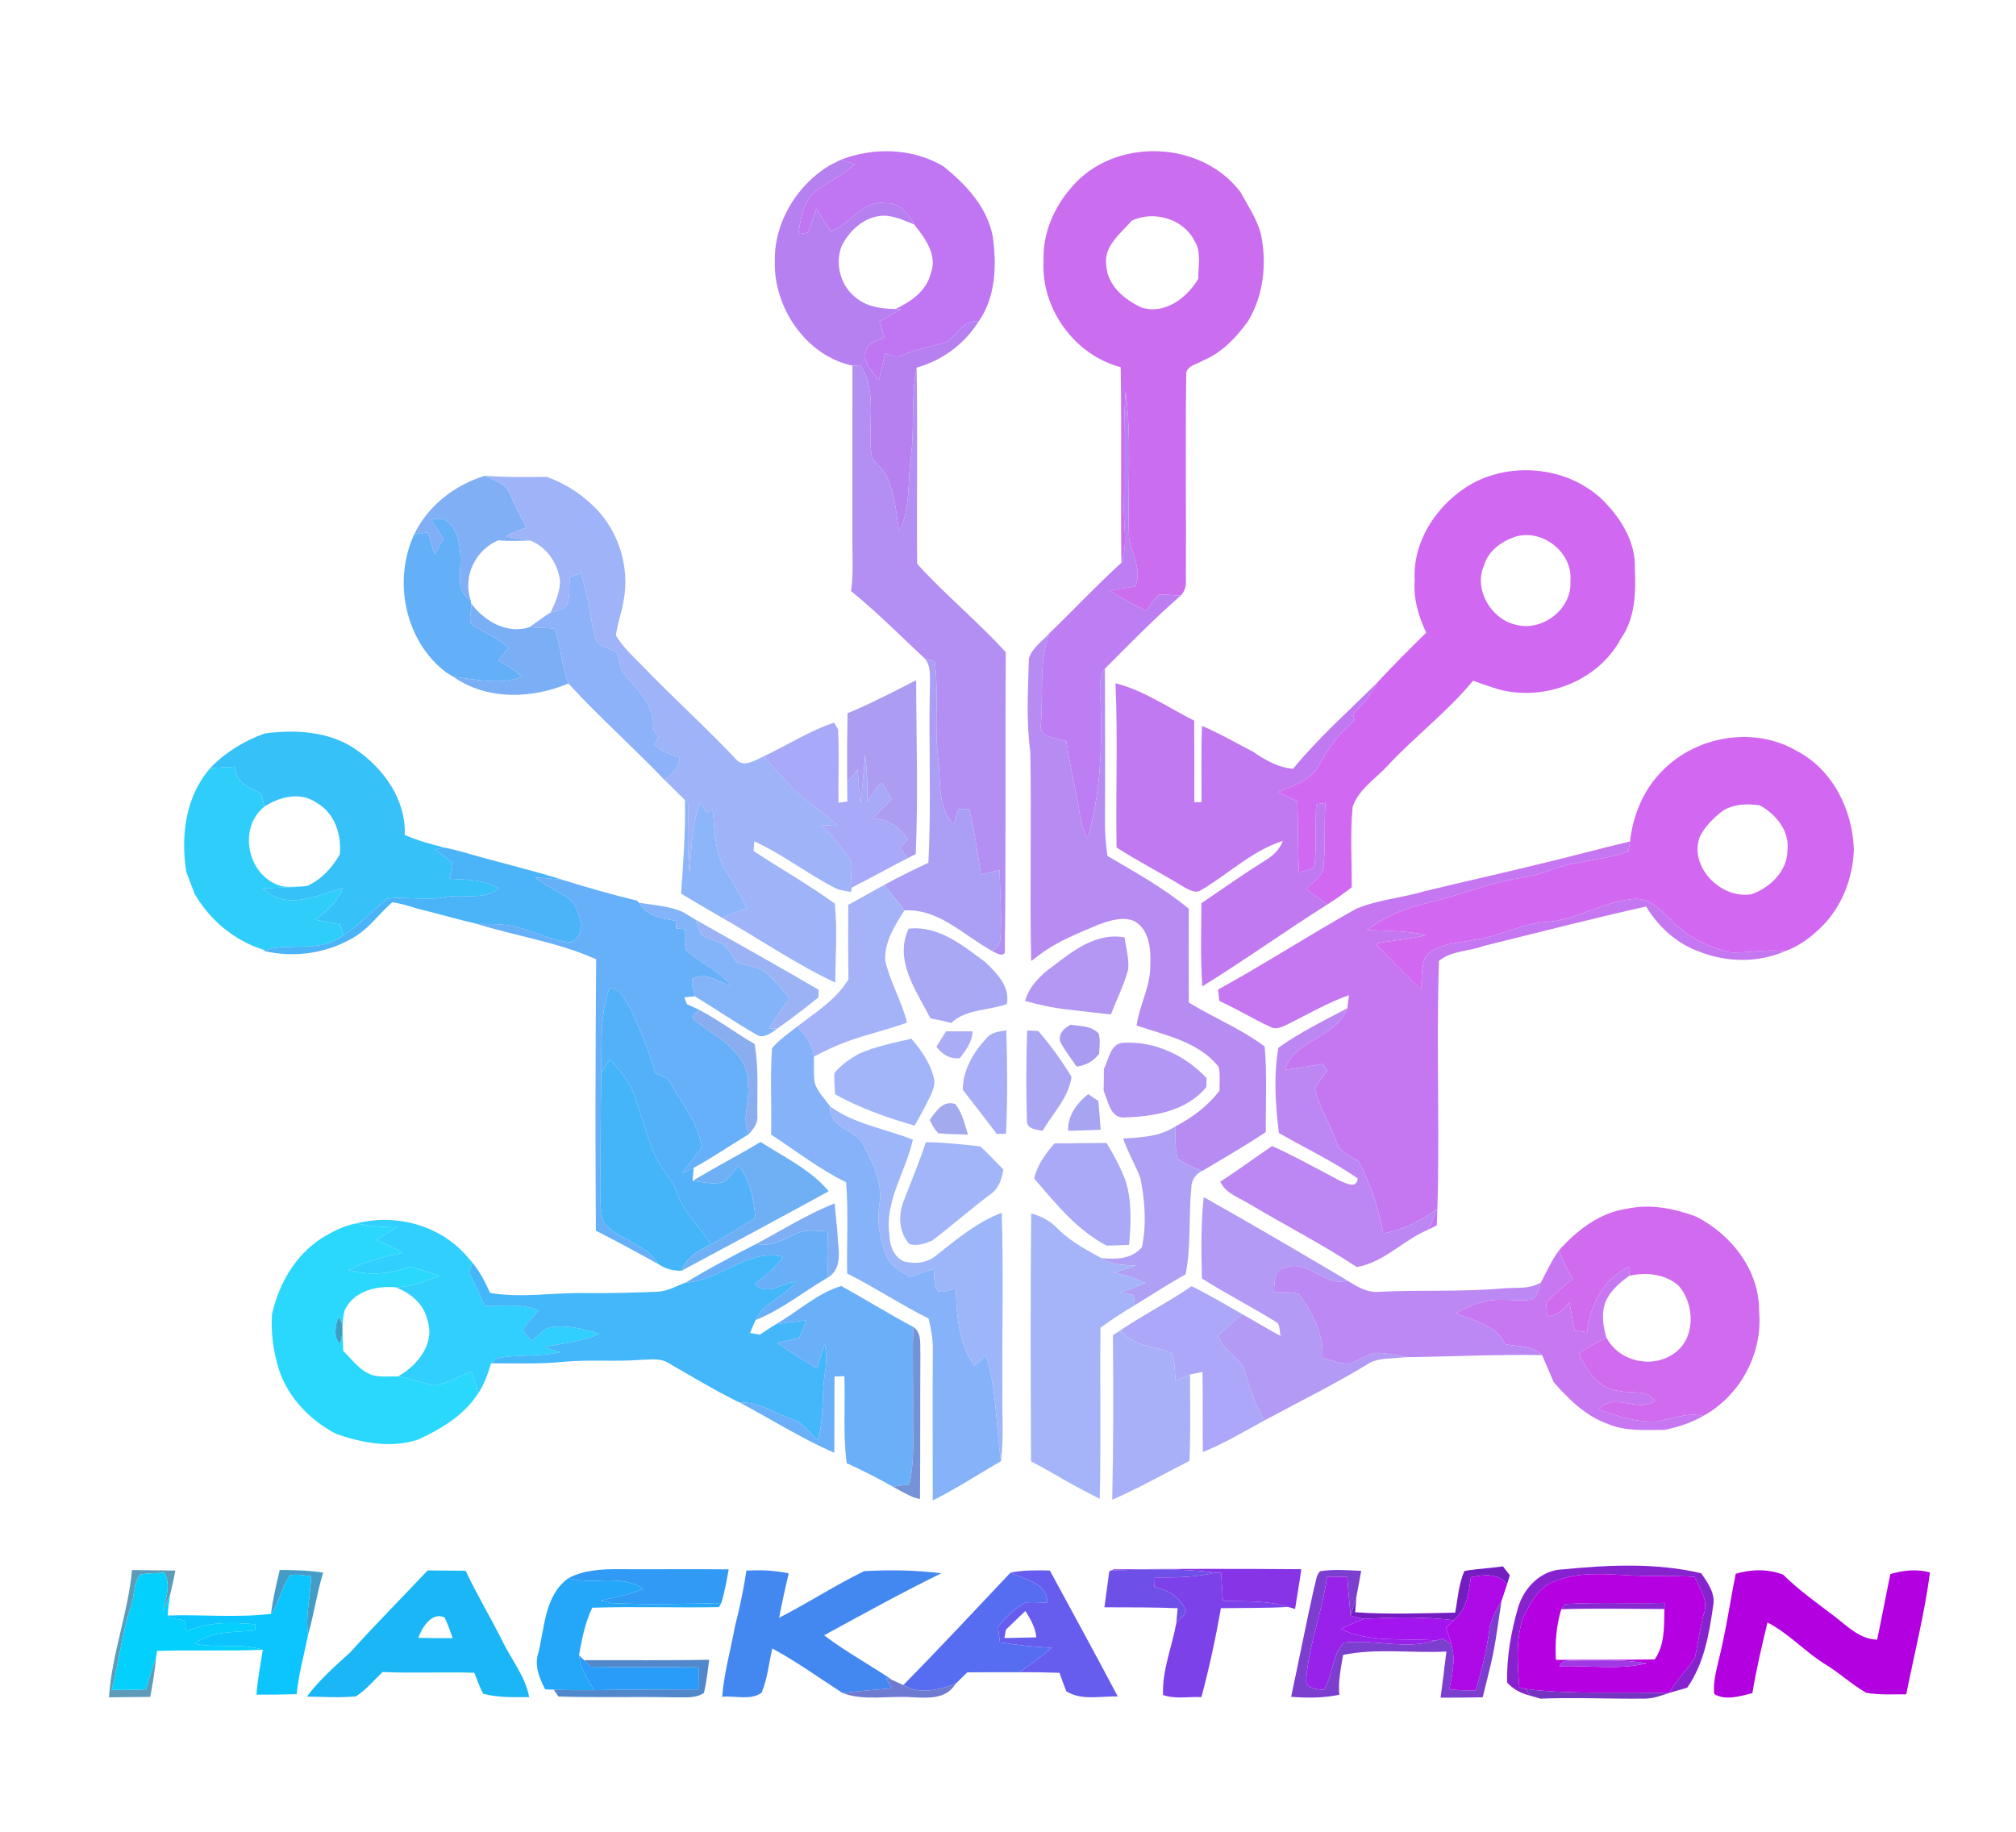 <?xml version="1.0" encoding="UTF-8" ?>
<!DOCTYPE svg PUBLIC "-//W3C//DTD SVG 1.1//EN" "http://www.w3.org/Graphics/SVG/1.1/DTD/svg11.dtd">
<svg width="472pt" height="429pt" viewBox="0 0 472 429" version="1.1" xmlns="http://www.w3.org/2000/svg">
<g id="#06061aff">
</g>
<g id="#060622ff">
</g>
<g id="#09092cff">
</g>
<g id="#0c0c37ff">
</g>
<g id="#0f0f43ff">
</g>
<g id="#13134eff">
</g>
<g id="#17155bff">
</g>
<g id="#191965ff">
</g>
<g id="#1d1a72ff">
</g>
<g id="#201f7fff">
</g>
<g id="#252290ff">
</g>
<g id="#28259dff">
</g>
<g id="#2b28a7ff">
</g>
<g id="#2e2cafff">
</g>
<g id="#c075f3ff">
<path fill="#c075f3" opacity="1.00" d=" M 196.83 37.42 C 204.56 34.40 213.71 34.66 220.92 38.97 C 226.18 43.22 231.14 48.51 232.44 55.39 C 233.34 62.08 233.18 69.44 229.17 75.19 C 225.72 74.91 224.16 78.06 221.91 79.95 C 218.36 81.13 214.62 81.67 211.17 83.15 C 209.85 83.94 208.51 83.09 207.20 82.77 C 206.76 84.86 206.27 86.95 205.75 89.02 C 204.24 86.99 201.67 84.69 202.85 81.90 C 203.37 80.01 205.58 79.77 207.06 78.95 C 206.55 77.75 206.39 76.45 205.88 75.26 C 207.60 74.31 209.31 73.36 211.02 72.41 L 209.67 72.35 C 213.26 70.65 216.90 68.14 217.91 64.04 C 219.60 59.75 216.55 55.76 214.05 52.56 C 212.65 50.01 210.67 47.43 207.43 47.58 C 201.88 46.67 199.16 52.56 194.45 54.15 C 193.35 52.39 192.26 50.65 191.15 48.90 C 190.50 50.75 189.84 52.59 189.19 54.44 C 188.62 54.54 187.48 54.75 186.91 54.85 C 187.48 51.13 188.01 46.73 191.40 44.42 C 194.34 42.48 197.46 40.80 200.12 38.46 C 199.29 38.20 197.65 37.68 196.83 37.42 Z" />
</g>
<g id="#ca6defff">
<path fill="#ca6def" opacity="1.00" d=" M 250.85 43.88 C 260.78 32.08 281.25 32.70 290.48 45.05 C 292.19 48.21 294.26 51.24 295.20 54.75 C 296.63 61.66 295.89 69.08 292.20 75.20 C 289.45 79.00 286.08 82.61 281.66 84.42 C 280.21 85.34 277.52 85.64 277.73 87.90 C 277.50 103.95 277.74 120.02 277.65 136.08 C 277.77 137.38 277.28 138.54 276.43 139.48 C 274.69 139.36 272.94 139.16 271.20 139.28 C 270.12 140.41 269.25 141.71 268.34 142.97 C 265.40 141.58 262.54 140.04 259.81 138.27 C 261.80 137.94 263.80 137.59 265.80 137.31 C 267.48 133.35 264.89 129.71 264.33 125.88 C 263.93 114.51 265.02 103.02 263.53 91.72 C 262.92 100.46 263.33 109.23 263.14 117.98 C 262.94 122.56 264.17 127.35 262.55 131.76 C 262.36 116.49 262.66 101.23 262.38 85.97 C 251.55 83.14 243.64 72.17 244.34 61.01 C 244.08 54.69 246.75 48.58 250.85 43.88 M 265.00 51.66 C 262.39 54.63 258.25 57.74 259.02 62.19 C 259.28 66.88 263.32 70.20 267.28 72.02 C 272.75 73.69 277.90 69.77 280.55 65.26 C 280.49 62.32 281.35 59.00 279.65 56.36 C 277.03 51.21 270.13 49.24 265.00 51.66 Z" />
</g>
<g id="#b780f1ff">
<path fill="#b780f1" opacity="1.00" d=" M 194.16 38.75 C 194.83 38.41 196.16 37.75 196.83 37.42 C 197.65 37.68 199.29 38.20 200.12 38.46 C 197.46 40.80 194.34 42.48 191.40 44.42 C 188.01 46.73 187.48 51.13 186.91 54.85 C 187.48 54.75 188.62 54.54 189.19 54.44 C 189.84 52.59 190.50 50.75 191.15 48.90 C 192.26 50.65 193.35 52.39 194.45 54.15 C 199.16 52.56 201.88 46.67 207.43 47.58 C 210.67 47.43 212.65 50.01 214.05 52.56 C 211.48 51.56 208.82 50.21 205.97 50.56 C 201.96 51.08 198.73 54.17 197.02 57.69 C 195.36 62.06 196.96 67.41 200.85 70.04 C 203.37 71.95 206.61 72.30 209.67 72.35 L 211.02 72.41 C 209.31 73.36 207.60 74.31 205.88 75.26 C 206.39 76.45 206.55 77.75 207.06 78.95 C 205.58 79.77 203.37 80.01 202.85 81.90 C 201.67 84.69 204.24 86.99 205.75 89.02 C 206.27 86.95 206.76 84.86 207.20 82.77 C 208.51 83.09 209.85 83.94 211.17 83.15 C 214.62 81.67 218.36 81.13 221.91 79.95 C 224.16 78.06 225.72 74.91 229.17 75.19 C 225.88 80.51 220.63 84.41 214.61 86.07 C 213.26 92.99 214.17 100.09 213.26 107.06 C 212.47 112.82 213.23 119.02 210.52 124.35 C 209.77 119.98 209.55 115.41 207.52 111.38 C 206.68 109.70 205.03 108.62 204.12 107.00 C 202.92 99.93 205.59 92.19 201.58 85.69 C 201.08 85.67 200.08 85.63 199.58 85.61 C 188.70 83.32 181.01 71.90 181.41 61.04 C 181.26 52.01 186.56 43.41 194.16 38.75 Z" />
</g>
<g id="#17155cff">
</g>
<g id="#1d1c70ff">
</g>
<g id="#1d1d75ff">
</g>
<g id="#b38ef3ff">
<path fill="#b38ef3" opacity="1.00" d=" M 199.58 85.61 C 200.08 85.63 201.08 85.67 201.58 85.69 C 205.59 92.19 202.92 99.93 204.12 107.00 C 205.03 108.62 206.68 109.70 207.52 111.38 C 209.55 115.41 209.77 119.98 210.52 124.35 C 213.23 119.02 212.47 112.82 213.26 107.06 C 214.17 100.09 213.26 92.99 214.61 86.07 C 214.86 101.38 214.60 116.70 214.72 132.01 C 221.29 139.26 228.89 145.48 235.48 152.72 C 235.30 175.95 235.57 199.18 235.25 222.41 C 235.53 224.46 233.07 223.13 232.23 222.63 C 233.46 222.11 234.11 221.22 234.19 219.97 C 234.62 214.57 234.08 209.15 234.06 203.74 C 232.61 204.13 231.12 204.38 229.66 204.74 C 228.86 199.62 228.16 194.47 226.92 189.43 C 226.06 189.42 225.21 189.42 224.37 189.41 C 224.00 190.62 223.64 191.83 223.28 193.05 C 219.33 188.78 220.31 182.69 219.64 177.38 C 218.72 169.90 219.83 162.34 218.84 154.87 C 218.27 154.71 217.11 154.38 216.53 154.21 C 210.83 148.89 205.34 143.33 199.26 138.41 C 199.85 134.29 199.53 130.12 199.57 125.97 C 199.60 112.52 199.56 99.06 199.58 85.61 Z" />
</g>
<g id="#bd7df3ff">
<path fill="#bd7df3" opacity="1.00" d=" M 263.53 91.72 C 265.02 103.02 263.93 114.51 264.33 125.88 C 264.89 129.71 267.48 133.35 265.80 137.31 C 263.80 137.59 261.80 137.94 259.81 138.27 C 262.54 140.04 265.40 141.58 268.34 142.97 C 269.25 141.71 270.12 140.41 271.20 139.28 C 272.94 139.16 274.69 139.36 276.43 139.48 C 270.46 144.63 264.97 150.28 259.40 155.84 L 258.69 156.56 C 257.12 158.30 257.84 160.91 257.65 163.03 C 258.04 174.20 257.83 185.55 254.60 196.34 C 253.75 194.66 253.12 192.87 252.87 191.01 C 251.98 185.16 250.52 179.42 249.65 173.58 C 247.53 172.76 243.15 172.89 243.69 169.60 C 244.33 162.51 243.15 155.15 245.66 148.32 C 251.33 142.84 256.71 137.07 262.55 131.76 C 264.17 127.35 262.94 122.56 263.14 117.98 C 263.33 109.23 262.92 100.46 263.53 91.72 Z" />
</g>
<g id="#d068f1ff">
<path fill="#d068f1" opacity="1.00" d=" M 344.75 113.18 C 354.53 107.90 367.70 109.48 375.60 117.44 C 379.64 121.60 382.99 127.08 382.76 133.08 C 383.01 138.71 382.89 144.75 379.49 149.53 C 374.25 159.42 361.79 164.24 351.12 161.47 C 349.00 160.87 346.95 160.11 344.88 159.38 C 338.94 166.63 331.42 172.27 325.05 179.11 C 322.19 182.27 318.11 184.73 316.69 188.92 C 316.08 195.18 316.51 201.49 316.48 207.77 C 315.44 208.54 314.41 209.31 313.36 210.07 C 312.52 210.64 311.67 211.20 310.82 211.75 C 309.15 210.55 307.48 209.36 305.80 208.18 C 307.15 206.82 308.75 205.63 309.71 203.94 C 310.49 198.67 309.91 193.30 310.35 188.00 C 309.80 188.08 308.71 188.24 308.17 188.31 C 307.88 192.84 308.27 197.38 307.84 201.90 C 307.89 203.93 305.45 203.70 304.13 204.32 C 303.80 198.74 303.98 193.16 303.72 187.58 C 302.19 186.89 300.67 186.19 299.15 185.50 C 302.77 184.05 306.95 182.70 308.91 179.00 C 311.02 175.13 313.65 171.55 317.10 168.76 C 317.00 168.21 316.90 167.66 316.81 167.11 C 319.06 164.99 320.99 162.56 322.45 159.83 C 326.14 155.82 330.02 151.97 333.91 148.15 C 332.14 144.34 330.88 140.25 331.22 136.00 C 330.64 126.54 336.72 117.68 344.75 113.18 M 354.51 125.76 C 351.39 126.88 348.42 129.03 347.47 132.35 C 344.92 137.96 349.13 145.06 354.98 146.30 C 361.18 147.92 368.12 142.54 367.67 136.06 C 368.32 129.30 360.90 123.55 354.51 125.76 Z" />
</g>
<g id="#81aff6ff">
<path fill="#81aff6" opacity="1.00" d=" M 96.99 125.09 C 100.21 118.38 106.50 113.52 113.56 111.40 C 115.58 112.58 118.56 113.01 119.35 115.56 C 120.54 118.25 121.75 120.94 123.25 123.48 C 121.62 124.16 119.91 124.68 118.41 125.61 C 120.31 125.97 122.24 126.20 124.14 126.56 C 121.66 126.63 119.17 126.76 116.70 126.50 C 111.32 128.72 108.31 134.94 110.19 140.51 C 106.10 138.13 108.33 133.10 107.70 129.33 C 107.56 125.64 105.70 120.03 100.96 121.76 C 101.89 123.20 102.84 124.64 103.80 126.08 C 103.13 127.34 102.45 128.59 101.79 129.86 C 101.24 128.14 100.71 126.41 100.16 124.69 C 99.11 124.82 98.05 124.95 96.99 125.09 Z" />
</g>
<g id="#9eb3f8ff">
<path fill="#9eb3f8" opacity="1.00" d=" M 113.56 111.40 C 118.37 111.78 123.19 111.72 128.01 111.65 C 131.93 113.07 135.57 115.27 138.58 118.16 C 144.76 123.83 147.61 132.74 145.95 140.95 C 145.50 143.60 144.50 146.13 144.21 148.81 C 145.92 151.69 148.50 153.92 150.79 156.32 C 157.84 163.60 165.36 170.41 172.32 177.77 C 174.13 179.90 176.84 177.94 178.78 177.11 C 181.90 180.34 184.55 184.05 188.11 186.83 C 190.85 188.96 193.61 191.06 196.22 193.35 C 194.87 193.29 193.53 193.23 192.19 193.17 C 195.02 195.56 197.09 198.67 199.26 201.65 C 199.13 203.72 199.29 205.79 199.41 207.85 L 199.25 208.85 C 198.13 208.63 196.98 208.51 195.91 208.12 C 189.26 204.78 183.37 200.06 176.59 197.00 C 176.55 197.57 176.47 198.70 176.43 199.26 C 182.74 203.40 189.32 207.14 195.44 211.57 C 196.08 217.69 195.59 223.90 195.56 230.06 C 186.33 225.75 177.91 219.91 169.07 214.89 C 170.99 214.08 172.95 213.35 174.93 212.70 C 173.43 209.69 171.72 206.79 169.99 203.92 C 167.26 199.60 167.37 194.31 166.85 189.41 C 166.39 189.72 165.94 190.03 165.49 190.34 C 164.98 189.50 164.46 188.66 163.95 187.82 C 161.86 192.99 161.95 198.60 161.45 204.06 C 160.77 198.77 161.19 193.45 161.09 188.15 C 160.91 187.94 160.55 187.54 160.37 187.34 C 158.78 185.73 157.15 184.18 155.55 182.59 C 157.45 181.38 158.95 179.72 159.10 177.38 C 156.98 176.76 154.98 175.81 153.22 174.48 C 153.54 173.78 153.87 173.08 154.20 172.39 C 153.75 171.82 153.29 171.26 152.84 170.70 C 153.61 165.27 149.24 161.59 146.19 157.78 C 144.79 156.42 145.33 154.28 144.35 152.73 C 142.57 151.54 139.51 151.56 139.26 148.89 C 138.09 143.99 137.62 138.93 135.97 134.15 C 135.10 134.49 134.23 134.84 133.36 135.20 C 133.26 137.15 133.45 139.16 132.94 141.06 C 132.41 142.83 130.43 143.03 128.93 143.39 C 130.01 141.06 131.11 138.62 131.13 136.00 C 130.61 131.94 128.04 128.06 124.14 126.56 C 122.24 126.20 120.31 125.97 118.41 125.61 C 119.91 124.68 121.62 124.16 123.25 123.48 C 121.75 120.94 120.54 118.25 119.35 115.56 C 118.56 113.01 115.58 112.58 113.56 111.40 Z" />
</g>
<g id="#63b0f9ff">
<path fill="#63b0f9" opacity="1.00" d=" M 100.96 121.76 C 105.70 120.03 107.56 125.64 107.70 129.33 C 108.33 133.10 106.10 138.13 110.19 140.51 C 110.21 140.70 110.26 141.08 110.29 141.26 C 110.57 142.86 109.50 144.95 110.51 146.31 C 113.41 148.06 116.53 149.47 119.15 151.67 C 118.30 152.67 117.46 153.68 116.61 154.68 C 118.65 155.66 120.59 156.88 122.20 158.48 C 116.95 160.48 111.50 159.03 106.15 158.48 C 105.70 158.20 104.81 157.65 104.36 157.37 C 94.76 149.99 91.94 135.92 96.99 125.09 C 98.05 124.95 99.11 124.82 100.16 124.69 C 100.71 126.41 101.24 128.14 101.79 129.86 C 102.45 128.59 103.13 127.34 103.80 126.08 C 102.84 124.64 101.89 123.20 100.96 121.76 Z" />
</g>
<g id="#25248cff">
</g>
<g id="#0f0f41ff">
</g>
<g id="#8db2f9ff">
<path fill="#8db2f9" opacity="1.00" d=" M 133.36 135.20 C 134.23 134.84 135.10 134.49 135.97 134.15 C 137.62 138.93 138.09 143.99 139.26 148.89 C 139.51 151.56 142.57 151.54 144.35 152.73 C 145.33 154.28 144.79 156.42 146.19 157.78 C 149.24 161.59 153.61 165.27 152.84 170.70 C 153.29 171.26 153.75 171.82 154.20 172.39 C 153.87 173.08 153.54 173.78 153.22 174.48 C 154.98 175.81 156.98 176.76 159.10 177.38 C 158.95 179.72 157.45 181.38 155.55 182.59 C 148.22 174.92 140.24 167.86 133.08 160.04 C 131.39 155.91 131.45 151.33 129.84 147.20 C 127.88 146.99 125.92 147.01 123.96 146.85 C 125.61 145.69 127.22 144.47 128.93 143.39 C 130.43 143.03 132.41 142.83 132.94 141.06 C 133.45 139.16 133.26 137.15 133.36 135.20 Z" />
</g>
<g id="#17155dff">
</g>
<g id="#7aaff5ff">
<path fill="#7aaff5" opacity="1.00" d=" M 110.29 141.26 C 113.41 145.42 118.66 148.56 123.96 146.85 C 125.92 147.01 127.88 146.99 129.84 147.20 C 131.45 151.33 131.39 155.91 133.08 160.04 C 124.48 163.65 114.04 164.00 106.15 158.48 C 111.50 159.03 116.95 160.48 122.20 158.48 C 120.59 156.88 118.65 155.66 116.61 154.68 C 117.46 153.68 118.30 152.67 119.15 151.67 C 116.53 149.47 113.41 148.06 110.51 146.31 C 109.50 144.95 110.57 142.86 110.29 141.26 Z" />
</g>
<g id="#b68cf3ff">
<path fill="#b68cf3" opacity="1.00" d=" M 240.89 154.17 C 241.63 151.70 244.00 150.18 245.66 148.32 C 243.15 155.15 244.33 162.51 243.69 169.60 C 243.15 172.89 247.53 172.76 249.65 173.58 C 250.52 179.42 251.98 185.16 252.87 191.01 C 253.12 192.87 253.75 194.66 254.60 196.34 C 257.83 185.55 258.04 174.20 257.65 163.03 C 257.84 160.91 257.12 158.30 258.69 156.56 C 258.73 168.71 258.77 180.86 258.71 193.01 C 258.70 195.49 258.96 197.96 259.29 200.42 C 265.81 204.25 272.48 207.93 278.33 212.78 C 278.29 220.10 278.32 227.42 278.34 234.74 C 284.17 238.32 290.62 240.92 296.09 245.03 C 296.70 251.68 296.27 258.38 296.37 265.05 C 291.53 268.32 286.45 271.19 281.44 274.19 C 279.48 273.30 277.43 272.56 275.69 271.29 C 275.10 268.82 275.22 266.25 275.18 263.74 C 279.16 261.69 282.75 258.95 285.52 255.40 C 285.50 253.53 285.76 251.62 285.31 249.79 C 280.65 243.89 272.85 242.43 266.11 240.12 C 266.78 235.31 269.41 230.92 269.32 225.97 C 269.48 222.29 269.14 217.67 265.54 215.65 C 262.80 214.53 259.75 215.57 257.11 216.52 C 252.51 218.51 247.74 220.31 243.69 223.33 C 243.12 223.75 241.99 224.60 241.42 225.02 C 241.08 208.68 241.54 192.34 241.22 176.00 C 240.24 168.76 240.69 161.45 240.89 154.17 Z" />
</g>
<g id="#ab9ff5ff">
<path fill="#ab9ff5" opacity="1.00" d=" M 216.53 154.21 C 217.11 154.38 218.27 154.71 218.84 154.87 C 219.83 162.34 218.72 169.90 219.64 177.38 C 220.31 182.69 219.33 188.78 223.28 193.05 C 223.64 191.83 224.00 190.62 224.37 189.41 C 225.21 189.42 226.06 189.42 226.92 189.43 C 228.16 194.47 228.86 199.62 229.66 204.74 C 231.12 204.38 232.61 204.13 234.06 203.74 C 234.08 209.15 234.62 214.57 234.19 219.97 C 234.11 221.22 233.46 222.11 232.23 222.63 C 225.64 219.05 219.83 212.72 211.75 213.16 C 210.18 211.18 208.61 209.18 207.04 207.20 C 210.40 205.32 213.87 203.66 217.35 202.01 C 218.08 188.37 217.39 174.69 217.71 161.04 C 217.67 158.73 218.10 156.15 216.53 154.21 Z" />
</g>
<g id="#261975ff">
</g>
<g id="#111145ff">
</g>
<g id="#ac9df3ff">
<path fill="#ac9df3" opacity="1.00" d=" M 198.43 167.00 C 203.93 164.72 209.21 161.97 214.50 159.26 C 214.52 172.83 215.00 186.43 214.39 199.98 C 213.93 200.22 213.02 200.69 212.56 200.92 C 211.88 200.11 211.21 199.29 210.54 198.49 C 211.21 197.86 211.89 197.24 212.57 196.63 C 210.71 193.70 207.92 191.71 204.35 191.65 C 205.83 190.14 207.28 188.61 208.72 187.07 C 207.97 185.80 207.22 184.52 206.47 183.25 C 205.01 184.51 203.93 186.12 203.03 187.81 C 203.19 184.14 202.96 180.46 202.56 176.80 C 202.21 180.60 201.92 184.40 201.47 188.19 C 201.18 185.54 200.97 182.88 200.81 180.23 C 199.99 181.21 199.16 182.19 198.34 183.18 C 198.30 177.78 198.33 172.39 198.43 167.00 Z" />
</g>
<g id="#c079f1ff">
<path fill="#c079f1" opacity="1.00" d=" M 261.17 159.98 C 267.80 161.65 273.54 165.69 279.59 168.74 C 279.65 175.11 279.63 181.47 279.62 187.84 L 281.32 187.80 C 281.33 181.86 281.20 175.91 281.43 169.98 C 285.57 171.72 289.46 174.00 293.45 176.06 C 296.23 177.99 299.28 179.73 302.74 180.01 C 308.71 172.73 315.79 166.47 322.45 159.83 C 320.99 162.56 319.06 164.99 316.81 167.11 C 316.90 167.66 317.00 168.21 317.10 168.76 C 313.65 171.55 311.02 175.13 308.91 179.00 C 306.95 182.70 302.77 184.05 299.15 185.50 C 300.67 186.19 302.19 186.89 303.72 187.58 C 303.98 193.16 303.80 198.74 304.13 204.32 C 305.45 203.70 307.89 203.93 307.84 201.90 C 308.27 197.38 307.88 192.84 308.17 188.31 C 308.71 188.24 309.80 188.08 310.35 188.00 C 309.91 193.30 310.49 198.67 309.71 203.94 C 308.75 205.63 307.15 206.82 305.80 208.18 C 307.48 209.36 309.15 210.55 310.82 211.75 C 300.93 217.97 291.44 224.81 281.49 230.95 C 281.05 224.46 281.22 217.97 281.29 211.48 C 286.28 208.07 291.23 204.60 296.35 201.39 C 298.13 200.34 299.61 198.85 300.36 196.89 C 293.03 199.20 287.40 204.88 280.82 208.63 C 279.26 209.14 277.89 208.02 276.60 207.35 C 271.60 204.26 266.34 201.64 261.42 198.43 C 261.19 185.62 261.74 172.78 261.17 159.98 Z" />
</g>
<g id="#242088ff">
</g>
<g id="#a8a9f8ff">
<path fill="#a8a9f8" opacity="1.00" d=" M 178.78 177.11 C 184.29 174.51 189.47 171.13 195.27 169.21 C 195.50 169.59 195.96 170.35 196.19 170.72 C 196.57 176.45 196.19 182.20 196.33 187.94 C 196.84 187.87 197.87 187.74 198.39 187.68 C 198.36 186.18 198.36 184.68 198.34 183.18 C 199.16 182.19 199.99 181.21 200.81 180.23 C 200.97 182.88 201.18 185.54 201.47 188.19 C 201.92 184.40 202.21 180.60 202.56 176.80 C 202.96 180.46 203.19 184.14 203.03 187.81 C 203.93 186.12 205.01 184.51 206.47 183.25 C 207.22 184.52 207.97 185.80 208.72 187.07 C 207.28 188.61 205.83 190.14 204.35 191.65 C 207.92 191.71 210.71 193.70 212.57 196.63 C 211.89 197.24 211.21 197.86 210.54 198.49 C 211.21 199.29 211.88 200.11 212.56 200.92 C 209.09 202.66 205.71 204.56 202.27 206.36 C 201.30 206.83 200.35 207.33 199.41 207.85 C 199.29 205.79 199.13 203.72 199.26 201.65 C 197.09 198.67 195.02 195.56 192.19 193.17 C 193.53 193.23 194.87 193.29 196.22 193.35 C 193.61 191.06 190.85 188.96 188.11 186.83 C 184.55 184.05 181.90 180.34 178.78 177.11 Z" />
</g>
<g id="#37c1f9ff">
<path fill="#37c1f9" opacity="1.00" d=" M 49.21 179.86 C 52.73 176.16 57.19 173.46 61.98 171.73 C 69.10 170.80 76.80 171.18 82.96 175.24 C 89.65 179.68 95.11 187.14 94.75 195.49 C 97.76 196.80 100.92 197.70 104.10 198.46 C 103.53 198.57 102.38 198.79 101.81 198.90 C 103.17 199.93 104.54 200.95 105.91 201.97 C 105.69 203.22 105.48 204.48 105.26 205.75 C 109.18 206.00 113.34 205.90 116.82 208.02 C 113.15 210.96 108.25 209.19 103.99 210.10 C 99.53 210.99 94.93 209.77 90.53 210.47 C 87.13 213.24 84.20 216.60 80.43 218.92 C 80.20 218.30 79.74 217.08 79.51 216.47 C 77.60 216.09 75.70 215.71 73.79 215.34 C 76.48 213.39 79.02 211.10 80.24 207.92 C 74.28 209.65 66.85 213.36 61.60 208.00 C 65.04 207.78 68.51 207.89 71.93 207.43 C 75.27 205.93 77.77 203.17 79.56 200.04 C 79.99 195.38 78.35 190.30 74.06 187.93 C 70.37 185.33 65.48 186.55 61.95 188.83 C 61.68 187.81 61.40 186.79 61.13 185.77 C 58.37 184.45 54.97 183.15 55.08 179.51 C 53.12 179.63 51.16 179.75 49.21 179.86 Z" />
</g>
<g id="#d268f1ff">
<path fill="#d268f1" opacity="1.00" d=" M 389.39 180.29 C 397.34 172.25 410.81 170.01 420.67 175.83 C 429.12 180.20 433.78 189.71 434.04 198.97 C 433.81 205.69 431.19 212.44 426.32 217.16 C 423.90 219.55 421.09 221.61 417.86 222.74 C 413.54 222.12 409.24 223.26 404.94 222.97 C 399.92 221.72 394.97 219.40 391.42 215.55 C 389.05 213.34 386.54 210.47 383.04 210.45 C 375.69 210.85 369.34 215.37 362.02 215.88 C 356.13 216.26 350.89 219.36 345.07 220.07 C 341.24 220.91 336.68 220.78 333.82 223.86 C 332.66 226.27 332.98 229.13 332.67 231.74 C 329.14 228.12 325.46 224.65 322.03 220.94 C 325.95 220.18 329.95 219.94 333.83 218.96 C 329.32 217.85 324.66 218.05 320.06 217.73 C 324.33 214.58 329.26 212.48 334.43 211.36 C 341.66 209.73 348.51 206.67 355.87 205.61 C 358.25 205.21 360.60 204.61 362.87 203.78 C 368.78 201.49 375.27 201.53 381.23 199.36 C 381.33 198.77 381.53 197.61 381.63 197.02 C 382.34 190.77 384.83 184.72 389.39 180.29 M 403.53 189.73 C 401.28 191.38 399.21 193.44 397.96 195.96 C 395.36 203.07 403.11 210.69 410.18 209.35 C 414.49 207.79 418.54 203.87 418.49 199.00 C 419.03 194.53 415.73 190.63 412.06 188.59 C 409.20 188.11 406.09 188.24 403.53 189.73 Z" />
</g>
<g id="#2fcefaff">
<path fill="#2fcefa" opacity="1.00" d=" M 49.21 179.86 C 51.16 179.75 53.12 179.63 55.08 179.51 C 54.97 183.15 58.37 184.45 61.13 185.77 C 61.40 186.79 61.68 187.81 61.95 188.83 C 55.44 194.00 58.07 205.41 65.98 207.51 C 67.95 207.78 69.95 207.62 71.93 207.43 C 68.51 207.89 65.04 207.78 61.60 208.00 C 66.85 213.36 74.28 209.65 80.24 207.92 C 79.02 211.10 76.48 213.39 73.79 215.34 C 75.70 215.71 77.60 216.09 79.51 216.47 C 79.74 217.08 80.20 218.30 80.43 218.92 C 75.13 223.28 68.03 220.59 61.98 222.48 C 55.04 220.37 49.19 215.55 45.57 209.29 C 44.94 207.58 44.24 205.88 43.62 204.17 C 42.27 195.71 43.41 186.53 49.21 179.86 Z" />
</g>
<g id="#090930ff">
</g>
<g id="#8db5f9ff">
<path fill="#8db5f9" opacity="1.00" d=" M 160.37 187.34 C 160.55 187.54 160.91 187.94 161.09 188.15 C 161.19 193.45 160.77 198.77 161.45 204.06 C 161.95 198.60 161.86 192.99 163.95 187.82 C 164.46 188.66 164.98 189.50 165.49 190.34 C 165.94 190.03 166.39 189.72 166.85 189.41 C 167.37 194.31 167.26 199.60 169.99 203.92 C 171.72 206.79 173.43 209.69 174.93 212.70 C 172.95 213.35 170.99 214.08 169.07 214.89 C 166.77 213.54 164.45 212.23 162.17 210.86 C 161.26 210.32 160.36 209.78 159.46 209.24 C 159.96 201.95 160.54 194.66 160.37 187.34 Z" />
</g>
<g id="#29269dff">
</g>
<g id="#091957ff">
</g>
<g id="#c577f1ff">
<path fill="#c577f1" opacity="1.00" d=" M 360.37 202.32 C 367.48 200.65 374.52 198.69 381.63 197.02 C 381.53 197.61 381.33 198.77 381.23 199.36 C 375.27 201.53 368.78 201.49 362.87 203.78 C 360.60 204.61 358.25 205.21 355.87 205.61 C 348.51 206.67 341.66 209.73 334.43 211.36 C 329.26 212.48 324.33 214.58 320.06 217.73 C 324.66 218.05 329.32 217.85 333.83 218.96 C 329.95 219.94 325.95 220.18 322.03 220.94 C 325.46 224.65 329.14 228.12 332.67 231.74 C 332.98 229.13 332.66 226.27 333.82 223.86 C 336.68 220.78 341.24 220.91 345.07 220.07 C 350.89 219.36 356.13 216.26 362.02 215.88 C 369.34 215.37 375.69 210.85 383.04 210.45 C 386.54 210.47 389.05 213.34 391.42 215.55 C 394.97 219.40 399.92 221.72 404.94 222.97 C 409.24 223.26 413.54 222.12 417.86 222.74 C 411.65 225.47 404.31 225.34 398.04 222.89 C 392.65 221.02 388.32 217.09 385.40 212.25 C 372.72 215.08 360.13 218.36 347.51 221.46 C 344.06 222.76 339.80 222.57 336.91 224.99 C 336.17 245.60 337.25 266.29 336.39 286.91 C 335.89 287.16 334.88 287.68 334.37 287.93 C 335.15 286.35 335.80 284.70 336.45 283.06 C 332.72 285.91 328.45 287.92 323.83 288.80 C 322.84 282.90 320.85 277.26 318.13 271.95 C 316.16 270.69 313.58 269.79 312.86 267.32 C 311.40 263.12 308.91 259.30 307.86 254.97 C 308.58 253.38 309.74 252.06 310.79 250.68 C 310.52 250.29 309.98 249.51 309.71 249.12 C 306.73 249.58 303.75 250.07 300.78 250.54 C 303.06 243.29 312.84 243.15 315.44 236.09 C 315.60 235.06 315.69 234.03 315.82 233.01 C 310.90 234.77 306.36 237.39 301.70 239.72 C 300.34 240.35 298.82 241.29 297.35 240.39 C 293.31 238.56 289.53 236.19 285.48 234.37 C 285.37 233.47 285.27 232.58 285.18 231.70 C 296.14 225.69 306.63 218.86 317.55 212.77 C 322.64 210.66 328.24 210.23 333.52 208.68 C 342.45 206.49 351.44 204.53 360.37 202.32 Z" />
</g>
<g id="#4bb3f8ff">
<path fill="#4bb3f8" opacity="1.00" d=" M 101.81 198.90 C 102.38 198.79 103.53 198.57 104.10 198.46 C 105.48 198.76 106.85 199.09 108.21 199.45 C 116.09 201.78 124.12 203.59 131.96 206.08 C 129.78 205.76 127.58 205.58 125.37 205.47 C 128.02 207.68 131.32 208.91 133.98 211.07 C 135.77 213.86 137.56 218.76 133.67 220.65 C 129.17 220.28 125.14 217.99 120.78 217.00 C 117.81 216.21 114.72 216.40 111.68 216.33 C 107.00 215.25 102.40 213.86 97.72 212.76 C 95.79 212.14 93.85 211.52 91.83 211.28 C 88.87 213.81 86.61 217.11 83.28 219.21 C 76.88 223.20 69.02 224.38 61.70 222.64 L 61.98 222.48 C 68.03 220.59 75.13 223.28 80.43 218.92 C 84.20 216.60 87.13 213.24 90.53 210.47 C 94.93 209.77 99.53 210.99 103.99 210.10 C 108.25 209.19 113.15 210.96 116.82 208.02 C 113.34 205.90 109.18 206.00 105.26 205.75 C 105.48 204.48 105.69 203.22 105.91 201.97 C 104.54 200.95 103.17 199.93 101.81 198.90 Z" />
</g>
<g id="#65b0f9ff">
<path fill="#65b0f9" opacity="1.00" d=" M 125.37 205.47 C 127.58 205.58 129.78 205.76 131.96 206.08 C 137.64 207.87 143.37 209.49 149.16 210.88 L 149.61 211.39 C 151.40 214.54 154.98 215.07 158.23 215.61 C 158.25 216.20 158.27 216.79 158.29 217.38 C 158.97 217.44 159.66 217.50 160.34 217.57 C 160.34 219.17 160.16 220.81 160.60 222.37 C 163.84 225.54 168.36 227.15 171.18 230.83 C 168.27 229.99 165.22 227.41 162.17 229.16 C 161.68 230.53 162.48 231.93 162.68 233.29 C 162.06 233.34 160.83 233.45 160.21 233.50 C 160.36 233.91 160.67 234.72 160.83 235.13 C 161.86 235.60 162.91 236.07 163.94 236.57 C 162.82 236.93 161.45 238.10 162.88 239.08 C 167.89 242.96 175.52 246.56 175.11 253.99 C 175.66 257.83 173.52 261.94 175.33 265.55 C 171.01 268.16 166.84 271.02 162.42 273.45 C 161.54 273.88 160.65 274.26 159.75 274.64 C 161.22 272.61 162.75 270.64 164.36 268.72 C 163.44 262.58 159.20 257.88 156.39 252.56 C 155.42 252.14 154.44 251.72 153.47 251.30 C 151.81 245.67 149.59 240.22 146.95 234.99 C 146.02 233.40 144.78 231.21 142.64 231.42 C 140.43 237.78 140.89 244.62 140.79 251.23 C 140.56 260.16 140.68 269.09 140.52 278.02 C 140.61 280.82 140.35 283.79 141.48 286.43 C 145.04 290.42 151.30 291.10 154.08 295.95 C 149.26 293.28 144.42 290.66 139.51 288.16 C 139.37 266.98 139.42 245.79 139.57 224.61 C 130.70 220.61 120.93 219.22 111.68 216.33 C 114.72 216.40 117.81 216.21 120.78 217.00 C 125.14 217.99 129.17 220.28 133.67 220.65 C 137.56 218.76 135.77 213.86 133.98 211.07 C 131.32 208.91 128.02 207.68 125.37 205.47 Z" />
</g>
<g id="#a4b3f8ff">
<path fill="#a4b3f8" opacity="1.00" d=" M 204.85 208.39 C 205.58 207.99 206.31 207.60 207.04 207.20 C 208.61 209.18 210.18 211.18 211.75 213.16 C 209.51 216.70 206.96 220.62 207.27 224.98 C 208.41 229.98 211.12 234.45 212.36 239.43 C 207.75 241.12 202.95 242.18 198.34 243.86 C 195.66 244.84 193.09 246.06 190.57 247.40 C 190.32 244.56 188.57 242.30 186.63 240.36 C 190.97 237.04 195.77 234.08 198.65 229.28 C 198.54 223.47 198.59 217.66 198.59 211.86 C 200.69 210.73 202.77 209.57 204.85 208.39 Z" />
</g>
<g id="#09092aff">
</g>
<g id="#83b3f9ff">
<path fill="#83b3f9" opacity="1.00" d=" M 149.61 211.39 C 153.10 211.95 156.75 212.09 159.99 213.61 C 160.99 214.18 161.95 214.80 162.94 215.38 C 163.28 216.59 163.70 217.78 164.18 218.94 C 165.81 219.77 167.59 220.23 169.24 221.02 C 170.68 222.17 171.46 223.92 172.50 225.40 C 174.98 226.10 177.81 226.29 179.77 228.15 C 181.66 229.84 183.23 231.84 184.84 233.78 C 183.13 236.02 181.54 238.35 180.09 240.77 C 180.56 240.80 181.48 240.84 181.95 240.87 C 180.51 241.88 178.63 243.43 176.87 242.11 C 172.04 239.34 167.45 236.16 162.68 233.29 C 162.48 231.93 161.68 230.53 162.17 229.16 C 165.22 227.41 168.27 229.99 171.18 230.83 C 168.36 227.15 163.84 225.54 160.60 222.37 C 160.16 220.81 160.34 219.17 160.34 217.57 C 159.66 217.50 158.97 217.44 158.29 217.38 C 158.27 216.79 158.25 216.20 158.23 215.61 C 154.98 215.07 151.40 214.54 149.61 211.39 Z" />
</g>
<g id="#252491ff">
</g>
<g id="#1f196eff">
</g>
<g id="#9bb3f5ff">
<path fill="#9bb3f5" opacity="1.00" d=" M 162.94 215.38 C 172.52 220.82 182.15 226.17 191.66 231.74 C 191.65 232.18 191.64 233.07 191.64 233.51 C 188.48 236.05 185.27 238.54 181.95 240.87 C 181.48 240.84 180.56 240.80 180.09 240.77 C 181.54 238.35 183.13 236.02 184.84 233.78 C 183.23 231.84 181.66 229.84 179.77 228.15 C 177.81 226.29 174.98 226.10 172.50 225.40 C 171.46 223.92 170.68 222.17 169.24 221.02 C 167.59 220.23 165.81 219.77 164.18 218.94 C 163.70 217.78 163.28 216.59 162.94 215.38 Z" />
</g>
<g id="#a9a8f5ff">
<path fill="#a9a8f5" opacity="1.00" d=" M 217.83 238.44 C 214.57 232.04 209.24 224.86 212.74 217.45 C 219.80 216.65 225.45 221.44 230.75 225.32 C 233.42 227.93 236.53 230.99 235.73 235.10 C 231.44 236.64 226.13 236.23 222.70 239.54 C 221.09 239.10 219.46 238.75 217.83 238.44 Z" />
</g>
<g id="#28269eff">
</g>
<g id="#b397f3ff">
<path fill="#b397f3" opacity="1.00" d=" M 246.47 226.26 C 251.32 222.54 256.73 218.30 263.28 219.48 C 263.64 221.98 264.39 224.48 264.13 227.03 C 263.15 230.66 261.43 234.02 260.09 237.53 C 256.65 237.17 253.21 236.74 249.77 236.35 C 246.46 235.99 243.20 235.26 240.00 234.36 C 241.01 230.86 243.62 228.33 246.47 226.26 Z" />
</g>
<g id="#222188ff">
</g>
<g id="#53b1f9ff">
<path fill="#53b1f9" opacity="1.00" d=" M 142.64 231.42 C 144.78 231.21 146.02 233.40 146.95 234.99 C 149.59 240.22 151.81 245.67 153.47 251.30 C 154.44 251.72 155.42 252.14 156.39 252.56 C 159.20 257.88 163.44 262.58 164.36 268.72 C 162.75 270.64 161.22 272.61 159.75 274.64 C 160.65 274.26 161.54 273.88 162.42 273.45 C 162.33 274.47 162.24 275.50 162.14 276.52 C 164.61 276.71 167.27 277.59 169.67 276.62 C 170.91 275.54 171.83 274.18 172.89 272.93 C 175.70 276.42 176.49 280.84 176.85 285.19 C 173.34 287.21 169.98 289.47 166.43 291.41 C 164.06 287.34 160.20 284.21 158.67 279.66 C 157.54 276.24 154.68 273.79 153.34 270.49 C 151.45 265.97 150.19 261.23 148.60 256.61 C 147.52 253.22 144.99 250.64 142.80 247.94 C 142.12 249.03 141.43 250.12 140.79 251.23 C 140.89 244.62 140.43 237.78 142.64 231.42 Z" />
</g>
<g id="#89adefff">
<path fill="#89adef" opacity="1.00" d=" M 162.88 239.08 C 161.45 238.10 162.82 236.93 163.94 236.57 C 168.36 238.90 172.32 241.97 176.67 244.43 C 177.65 249.91 177.26 255.49 177.31 261.03 C 177.58 262.84 176.47 264.29 175.33 265.55 C 173.52 261.94 175.66 257.83 175.11 253.99 C 175.52 246.56 167.89 242.96 162.88 239.08 Z" />
</g>
<g id="#bc87f3ff">
<path fill="#bc87f3" opacity="1.00" d=" M 299.30 245.33 C 304.31 241.73 309.97 238.97 315.44 236.09 C 312.84 243.15 303.06 243.29 300.78 250.54 C 303.75 250.07 306.73 249.58 309.71 249.12 C 309.98 249.51 310.52 250.29 310.79 250.68 C 309.74 252.06 308.58 253.38 307.86 254.97 C 308.91 259.30 311.40 263.12 312.86 267.32 C 313.58 269.79 316.16 270.69 318.13 271.95 C 320.85 277.26 322.84 282.90 323.83 288.80 C 328.45 287.92 332.72 285.91 336.45 283.06 C 335.80 284.70 335.15 286.35 334.37 287.93 C 328.54 290.35 324.00 295.62 317.66 296.67 C 309.65 291.39 301.09 287.00 292.85 282.10 C 290.34 280.50 287.06 279.57 285.70 276.70 C 289.81 274.01 293.77 271.09 297.84 268.34 C 303.24 270.76 308.38 273.68 313.62 276.41 C 315.05 277.03 317.64 278.50 317.88 275.93 C 312.05 271.87 305.57 268.83 299.43 265.29 C 298.60 258.72 298.17 251.81 299.30 245.33 Z" />
</g>
<g id="#a99befff">
<path fill="#a99bef" opacity="1.00" d=" M 250.61 239.95 C 252.88 240.27 255.57 240.15 257.24 242.02 C 257.65 243.55 257.40 245.16 257.34 246.73 C 256.06 248.47 254.20 249.46 252.08 249.75 C 250.76 247.84 249.33 246.01 248.25 243.95 C 247.72 242.00 249.11 240.81 250.61 239.95 Z" />
</g>
<g id="#85b2f9ff">
<path fill="#85b2f9" opacity="1.00" d=" M 180.76 245.45 C 182.40 243.43 184.63 241.99 186.63 240.36 C 188.57 242.30 190.32 244.56 190.57 247.40 C 190.62 249.46 190.41 251.53 190.75 253.58 C 191.44 255.71 193.12 257.32 194.41 259.10 C 193.82 263.88 200.07 264.38 202.04 267.85 C 204.35 272.16 206.70 276.95 205.90 282.00 C 205.28 286.44 206.05 291.03 208.02 295.05 C 209.26 296.83 211.31 297.80 213.03 299.04 C 214.87 298.38 216.73 297.75 218.58 297.12 C 218.85 298.85 218.51 300.88 219.65 302.34 C 221.03 302.75 222.43 301.94 223.79 301.69 C 223.99 307.94 224.35 314.55 228.15 319.81 C 229.04 319.00 229.94 318.19 230.83 317.39 C 233.41 325.38 233.13 333.87 234.36 342.10 C 229.05 345.20 223.89 348.58 218.38 351.32 C 218.39 339.56 218.31 327.79 218.40 316.03 C 218.45 313.56 217.98 311.12 217.41 308.73 C 210.90 305.49 204.84 301.43 198.34 298.17 C 198.21 291.05 198.68 283.92 198.09 276.82 C 191.85 273.76 186.32 269.46 180.53 265.64 C 180.72 258.91 180.26 252.16 180.76 245.45 Z" />
</g>
<g id="#aaa6f3ff">
<path fill="#aaa6f3" opacity="1.00" d=" M 240.48 241.27 C 241.35 241.31 242.21 241.35 243.08 241.40 C 245.98 244.76 248.59 248.35 250.88 252.15 C 250.17 257.01 246.52 260.66 244.11 264.75 C 242.78 264.53 240.51 264.41 240.44 262.62 C 240.21 255.51 240.25 248.38 240.48 241.27 Z" />
</g>
<g id="#aaadf5ff">
<path fill="#aaadf5" opacity="1.00" d=" M 221.51 241.47 C 223.58 241.48 225.64 241.47 227.70 241.48 C 227.64 243.95 226.15 245.90 224.71 247.76 C 222.39 248.03 220.58 246.88 219.23 245.09 C 220.00 243.88 220.73 242.66 221.51 241.47 Z" />
</g>
<g id="#a7adf6ff">
<path fill="#a7adf6" opacity="1.00" d=" M 230.97 243.08 C 232.10 241.68 233.95 241.52 235.60 241.25 C 235.85 249.32 235.89 257.40 235.54 265.47 C 234.99 265.47 233.90 265.48 233.35 265.49 C 230.75 262.00 228.06 258.60 225.41 255.15 C 225.44 250.50 227.91 246.39 230.97 243.08 Z" />
</g>
<g id="#11195cff">
</g>
<g id="#a1b5f8ff">
<path fill="#a1b5f8" opacity="1.00" d=" M 201.00 246.78 C 204.94 245.02 209.19 244.18 213.38 243.21 C 215.87 246.08 218.13 249.39 218.80 253.20 C 218.72 255.49 217.32 257.47 216.39 259.49 C 215.65 260.85 214.90 262.21 214.15 263.56 C 207.72 261.72 201.39 259.48 195.53 256.24 C 195.43 254.58 195.26 252.91 195.36 251.26 C 196.86 249.35 198.94 248.01 201.00 246.78 Z" />
<path fill="#a1b5f8" opacity="1.00" d=" M 211.60 281.15 C 213.34 276.59 215.25 272.08 216.77 267.43 C 221.04 267.49 225.28 267.95 229.52 268.43 C 231.39 270.16 233.11 272.02 234.91 273.82 C 234.57 276.10 233.79 278.41 231.76 279.73 C 227.13 283.18 222.83 287.04 218.21 290.50 C 216.54 291.17 214.69 291.86 212.89 291.27 C 210.43 288.54 210.26 284.44 211.60 281.15 Z" />
</g>
<g id="#b297f5ff">
<path fill="#b297f5" opacity="1.00" d=" M 258.45 250.24 C 259.62 248.11 259.95 244.29 262.96 244.17 C 270.31 243.70 277.53 247.13 282.50 252.44 C 282.49 252.96 282.45 254.00 282.43 254.52 C 277.77 260.28 269.89 261.47 262.92 261.66 C 259.83 261.57 259.42 257.61 258.39 255.40 C 258.43 253.68 258.45 251.96 258.45 250.24 Z" />
</g>
<g id="#45b5f9ff">
<path fill="#45b5f9" opacity="1.00" d=" M 140.79 251.23 C 141.43 250.12 142.12 249.03 142.80 247.94 C 144.99 250.64 147.52 253.22 148.60 256.61 C 150.19 261.23 151.45 265.97 153.34 270.49 C 154.68 273.79 157.54 276.24 158.67 279.66 C 160.20 284.21 164.06 287.34 166.43 291.41 C 163.59 292.73 160.68 294.32 159.64 297.51 C 157.63 297.64 155.74 297.07 154.08 295.95 C 151.30 291.10 145.04 290.42 141.48 286.43 C 140.35 283.79 140.61 280.82 140.52 278.02 C 140.68 269.09 140.56 260.16 140.79 251.23 Z" />
</g>
<g id="#a7a4f1ff">
<path fill="#a7a4f1" opacity="1.00" d=" M 250.09 264.78 C 249.91 261.23 252.14 258.31 254.76 256.19 C 255.35 256.58 256.54 257.38 257.13 257.78 L 257.18 258.09 C 257.39 260.23 257.52 262.38 257.69 264.53 C 255.16 264.62 252.62 264.71 250.09 264.78 Z" />
</g>
<g id="#a3aaeeff">
<path fill="#a3aaee" opacity="1.00" d=" M 217.68 262.22 C 219.10 260.26 220.76 257.56 223.64 258.50 C 225.30 260.54 225.84 263.20 226.63 265.65 C 224.32 265.62 222.01 265.55 219.72 265.37 C 218.80 264.49 218.20 263.35 217.68 262.22 Z" />
</g>
<g id="#615ca9ff">
</g>
<g id="#9db5f9ff">
<path fill="#9db5f9" opacity="1.00" d=" M 202.04 267.85 C 200.07 264.38 193.82 263.88 194.41 259.10 C 200.14 263.27 207.28 264.28 213.73 266.85 C 212.08 274.33 207.10 281.17 208.24 289.10 C 208.28 291.56 209.18 294.20 211.56 295.34 C 214.17 296.02 217.18 295.75 219.27 293.89 C 224.04 290.15 228.77 286.11 234.53 283.98 C 234.97 297.64 234.60 311.32 234.69 324.99 C 234.58 330.69 235.04 336.42 234.36 342.10 C 233.13 333.87 233.41 325.38 230.83 317.39 C 229.94 318.19 229.04 319.00 228.15 319.81 C 224.35 314.55 223.99 307.94 223.79 301.69 C 222.43 301.94 221.03 302.75 219.65 302.34 C 218.51 300.88 218.85 298.85 218.58 297.12 C 216.73 297.75 214.87 298.38 213.03 299.04 C 211.31 297.80 209.26 296.83 208.02 295.05 C 206.05 291.03 205.28 286.44 205.90 282.00 C 206.70 276.95 204.35 272.16 202.04 267.85 Z" />
</g>
<g id="#afa0f5ff">
<path fill="#afa0f5" opacity="1.00" d=" M 262.95 266.58 C 267.13 266.32 271.57 266.15 275.18 263.74 C 275.22 266.25 275.10 268.82 275.69 271.29 C 277.43 272.56 279.48 273.30 281.44 274.19 C 279.94 274.90 279.00 276.26 278.93 277.93 C 278.26 284.74 278.92 291.64 277.58 298.39 C 273.51 300.62 269.65 303.19 265.69 305.60 C 265.62 305.02 265.48 303.85 265.41 303.26 C 264.36 303.06 263.32 302.86 262.28 302.67 C 264.26 301.93 266.23 301.18 268.19 300.39 C 265.79 299.38 263.33 298.55 260.81 297.93 C 262.54 297.43 264.23 296.82 265.96 296.32 C 263.16 296.19 260.17 296.27 257.79 294.56 C 261.23 294.89 264.92 294.89 267.35 292.02 C 268.49 286.66 268.04 281.13 267.00 275.81 C 265.76 272.68 264.06 269.76 262.95 266.58 Z" />
</g>
<g id="#6fb0f5ff">
<path fill="#6fb0f5" opacity="1.00" d=" M 162.14 276.52 C 167.37 273.33 172.83 270.53 178.08 267.38 C 183.56 270.95 189.77 273.82 194.03 278.92 C 182.61 285.20 171.11 291.33 159.64 297.51 C 160.68 294.32 163.59 292.73 166.43 291.41 C 169.98 289.47 173.34 287.21 176.85 285.19 C 176.49 280.84 175.70 276.42 172.89 272.93 C 171.83 274.18 170.91 275.54 169.67 276.62 C 167.27 277.59 164.61 276.71 162.14 276.52 Z" />
</g>
<g id="#aaa9f8ff">
<path fill="#aaa9f8" opacity="1.00" d=" M 242.14 275.97 C 242.82 272.76 244.79 270.14 246.88 267.72 C 248.52 267.63 250.16 267.79 251.80 267.67 C 254.22 267.67 256.64 267.61 259.06 267.62 C 260.76 270.34 262.25 273.21 263.43 276.21 C 265.09 281.10 264.77 286.39 264.36 291.47 C 262.61 291.55 260.86 291.63 259.11 291.66 C 252.16 288.07 247.17 281.77 242.14 275.97 Z" />
</g>
<g id="#0f2167ff">
</g>
<g id="#b39af5ff">
<path fill="#b39af5" opacity="1.00" d=" M 281.83 280.30 C 292.75 286.43 303.56 292.79 314.35 299.16 L 315.43 299.84 C 310.05 301.48 306.23 294.70 300.91 296.84 C 298.04 297.25 298.56 300.37 298.19 302.50 C 300.17 302.62 302.23 302.39 304.14 303.00 C 307.23 307.32 310.00 312.42 309.61 317.91 C 311.59 318.47 313.56 319.18 315.64 319.31 C 317.89 318.83 319.70 317.13 321.99 316.78 C 324.55 316.70 327.05 317.38 329.57 317.77 C 328.34 317.84 327.11 317.93 325.90 318.04 C 323.95 318.17 321.90 318.26 320.24 319.39 C 312.72 323.97 304.82 327.87 297.07 332.04 L 296.10 332.55 C 293.56 328.72 292.45 324.25 291.01 319.96 C 289.31 317.32 286.00 315.88 285.26 312.57 C 287.15 310.98 289.02 309.35 290.86 307.70 C 293.86 309.40 296.81 311.20 299.85 312.83 C 299.45 311.74 299.87 310.07 298.65 309.47 C 292.99 305.94 287.02 302.93 281.40 299.34 C 281.26 292.99 281.14 286.62 281.83 280.30 Z" />
</g>
<g id="#80aef5ff">
<path fill="#80aef5" opacity="1.00" d=" M 177.12 291.22 C 183.18 288.00 189.01 284.29 195.41 281.77 C 195.62 284.02 195.83 286.28 196.06 288.54 C 196.13 292.18 197.62 296.96 193.70 299.19 C 193.93 295.57 193.94 291.94 193.74 288.32 C 191.39 288.26 188.92 287.74 186.70 288.76 C 183.62 290.00 180.61 292.15 177.12 291.22 Z" />
</g>
<g id="#d06aefff">
<path fill="#d06aef" opacity="1.00" d=" M 365.02 292.74 C 369.22 288.06 374.56 283.89 380.96 283.02 C 386.40 281.82 391.99 282.96 397.12 284.87 C 405.38 289.06 411.97 297.48 411.85 307.05 C 412.77 316.86 407.43 326.78 398.81 331.51 C 395.11 330.71 391.61 332.11 388.06 332.84 C 383.32 333.11 378.68 331.68 374.31 330.01 C 377.86 325.89 383.45 330.84 387.45 328.07 C 385.69 325.22 381.81 326.39 379.04 325.67 C 374.29 325.24 371.50 320.82 369.62 316.93 C 371.73 315.59 373.88 314.32 376.08 313.13 C 378.95 318.75 386.65 320.55 391.79 317.01 C 397.05 313.55 396.89 305.45 393.00 301.03 C 389.90 298.27 385.38 297.84 381.46 298.71 C 381.49 298.16 381.56 297.07 381.60 296.53 C 375.54 299.13 372.20 305.61 371.58 311.93 C 370.60 311.82 369.63 311.69 368.66 311.56 C 368.25 309.33 367.80 307.10 367.46 304.86 C 366.19 306.66 364.56 308.07 362.27 308.20 C 362.19 307.40 362.04 305.80 361.96 305.00 C 363.96 303.01 366.07 301.14 368.31 299.42 C 366.86 297.38 365.83 295.10 365.02 292.74 Z" />
</g>
<g id="#a5b4f9ff">
<path fill="#a5b4f9" opacity="1.00" d=" M 241.43 284.12 C 243.70 284.75 245.84 285.80 247.48 287.54 C 250.09 290.21 253.32 292.10 256.58 293.86 C 256.88 294.04 257.49 294.38 257.79 294.56 C 260.17 296.27 263.16 296.19 265.96 296.32 C 264.23 296.82 262.54 297.43 260.81 297.93 C 263.33 298.55 265.79 299.38 268.19 300.39 C 266.23 301.18 264.26 301.93 262.28 302.67 C 263.32 302.86 264.36 303.06 265.41 303.26 C 265.48 303.85 265.62 305.02 265.69 305.60 C 262.93 307.23 260.25 308.98 257.66 310.87 C 257.48 324.23 257.81 337.58 257.47 350.93 C 254.71 349.55 251.98 348.12 249.31 346.58 C 246.69 345.06 244.05 343.57 241.39 342.15 C 241.31 322.80 241.24 303.46 241.43 284.12 Z" />
</g>
<g id="#30cffdff">
<path fill="#30cffd" opacity="1.00" d=" M 83.41 286.45 C 92.95 284.05 103.60 287.00 109.85 294.79 C 110.03 295.00 110.41 295.42 110.60 295.63 C 110.41 296.20 110.02 297.35 109.83 297.92 C 111.10 300.51 112.33 303.12 113.50 305.76 C 117.71 305.89 122.12 305.09 126.12 306.83 C 124.86 308.26 123.51 309.63 122.47 311.24 C 122.74 312.37 123.81 313.07 124.50 313.96 C 126.18 312.65 127.62 310.52 129.99 310.63 C 133.52 310.35 137.00 311.25 140.33 312.32 C 136.13 314.12 131.56 314.67 127.09 315.37 C 128.44 315.77 129.79 316.18 131.15 316.59 C 126.25 317.75 121.15 317.08 116.26 318.05 C 115.93 318.34 115.29 318.93 114.97 319.22 C 114.22 321.64 113.44 324.09 111.98 326.19 C 111.45 324.49 110.92 322.78 110.41 321.08 C 107.54 322.22 104.81 323.92 101.74 324.41 C 98.85 323.89 96.10 322.71 93.18 322.29 C 97.70 319.74 101.94 314.61 100.08 309.12 C 99.26 305.34 96.14 302.76 92.68 301.44 C 96.23 301.24 99.64 300.17 102.85 298.69 C 100.57 297.95 98.29 297.23 96.00 296.55 C 91.42 298.34 86.37 298.74 81.63 297.35 C 85.59 295.21 90.01 294.30 94.35 293.31 C 92.29 292.25 90.20 291.24 88.06 290.34 C 89.67 289.34 91.27 288.31 92.90 287.33 C 89.71 287.42 86.53 287.06 83.41 286.45 Z" />
</g>
<g id="#2ad8feff">
<path fill="#2ad8fe" opacity="1.00" d=" M 75.27 289.94 C 77.79 288.39 80.47 287.01 83.41 286.45 C 86.53 287.06 89.71 287.42 92.90 287.33 C 91.27 288.31 89.67 289.34 88.06 290.34 C 90.20 291.24 92.29 292.25 94.35 293.31 C 90.01 294.30 85.59 295.21 81.63 297.35 C 86.37 298.74 91.42 298.34 96.00 296.55 C 98.29 297.23 100.57 297.95 102.85 298.69 C 99.64 300.17 96.23 301.24 92.68 301.44 C 88.09 300.96 82.77 302.31 80.67 306.84 C 79.91 309.93 80.29 313.14 80.37 316.29 C 82.42 318.37 84.25 320.93 87.11 321.96 C 89.08 322.51 91.16 322.25 93.18 322.29 C 96.10 322.71 98.85 323.89 101.74 324.41 C 104.81 323.92 107.54 322.22 110.41 321.08 C 110.92 322.78 111.45 324.49 111.98 326.19 C 108.70 331.36 103.33 334.57 97.90 337.07 C 91.57 339.15 84.77 337.89 78.66 335.71 C 72.16 332.33 66.61 326.38 64.87 319.14 C 63.86 315.40 63.42 311.52 63.69 307.67 C 65.30 300.58 69.08 293.97 75.27 289.94 M 79.28 308.51 C 78.40 310.14 78.09 313.45 79.59 314.54 C 80.18 312.82 80.66 309.72 79.28 308.51 Z" />
</g>
<g id="#69aff8ff">
<path fill="#69aff8" opacity="1.00" d=" M 186.70 288.76 C 188.92 287.74 191.39 288.26 193.74 288.32 C 193.94 291.94 193.93 295.57 193.70 299.19 C 188.10 302.48 182.98 306.66 176.90 309.08 C 178.73 304.93 183.66 303.69 186.26 300.12 C 183.04 300.45 179.38 303.70 176.75 300.53 C 179.23 298.76 181.54 296.75 183.34 294.28 C 175.07 292.20 168.64 299.96 160.59 300.29 C 165.95 297.00 171.53 294.09 177.12 291.22 C 180.61 292.15 183.62 290.00 186.70 288.76 Z" />
</g>
<g id="#44b6faff">
<path fill="#44b6fa" opacity="1.00" d=" M 160.59 300.29 C 168.64 299.96 175.07 292.20 183.34 294.28 C 181.54 296.75 179.23 298.76 176.75 300.53 C 179.38 303.70 183.04 300.45 186.26 300.12 C 183.66 303.69 178.73 304.93 176.90 309.08 C 176.43 310.07 176.03 311.10 175.60 312.12 C 176.18 312.21 177.33 312.40 177.91 312.50 C 179.14 311.68 180.36 310.86 181.62 310.08 C 183.99 309.68 186.39 309.42 188.78 309.15 C 188.24 310.51 187.69 311.88 187.15 313.24 C 185.40 313.64 183.65 314.04 181.90 314.44 C 184.98 316.49 188.11 318.47 191.26 320.43 C 191.85 318.50 192.45 316.58 193.11 314.68 C 193.47 316.82 193.56 319.01 193.18 321.16 C 192.27 326.50 193.05 332.03 191.43 337.26 C 189.45 335.43 187.84 332.92 185.12 332.14 C 181.15 330.85 177.60 328.09 173.23 328.42 C 172.98 328.30 172.46 328.05 172.21 327.93 C 166.86 325.27 161.76 322.17 156.58 319.20 C 154.58 317.86 152.07 318.38 149.82 318.41 C 143.91 318.87 137.98 318.30 132.07 318.85 C 126.39 319.44 120.67 319.19 114.97 319.22 C 115.29 318.93 115.93 318.34 116.26 318.05 C 121.15 317.08 126.25 317.75 131.15 316.59 C 129.79 316.18 128.44 315.77 127.09 315.37 C 131.56 314.67 136.13 314.12 140.33 312.32 C 137.00 311.25 133.52 310.35 129.99 310.63 C 127.62 310.52 126.18 312.65 124.50 313.96 C 123.81 313.07 122.74 312.37 122.47 311.24 C 123.51 309.63 124.86 308.26 126.12 306.83 C 122.12 305.09 117.71 305.89 113.50 305.76 C 112.33 303.12 111.10 300.51 109.83 297.92 C 110.02 297.35 110.41 296.20 110.60 295.63 C 112.36 297.76 113.61 300.23 114.75 302.73 C 122.11 304.00 129.54 302.61 136.93 302.77 C 142.62 302.84 148.30 302.67 153.98 302.45 C 156.35 302.35 158.41 301.06 160.59 300.29 Z" />
</g>
<g id="#c777f1ff">
<path fill="#c777f1" opacity="1.00" d=" M 360.78 300.28 C 362.12 297.73 363.30 295.07 365.02 292.74 C 365.83 295.10 366.86 297.38 368.31 299.42 C 366.07 301.14 363.96 303.01 361.96 305.00 C 362.04 305.80 362.19 307.40 362.27 308.20 C 364.56 308.07 366.19 306.66 367.46 304.86 C 367.80 307.10 368.25 309.33 368.66 311.56 C 369.63 311.69 370.60 311.82 371.58 311.93 C 372.20 305.61 375.54 299.13 381.60 296.53 C 381.56 297.07 381.49 298.16 381.46 298.71 C 379.06 300.44 376.64 302.52 375.68 305.43 C 374.95 307.96 375.36 310.64 376.08 313.13 C 373.88 314.32 371.73 315.59 369.62 316.93 C 371.50 320.82 374.29 325.24 379.04 325.67 C 381.81 326.39 385.69 325.22 387.45 328.07 C 383.45 330.84 377.86 325.89 374.31 330.01 C 378.68 331.68 383.32 333.11 388.06 332.84 C 391.61 332.11 395.11 330.71 398.81 331.51 C 396.01 333.15 392.89 334.15 389.72 334.80 C 385.22 334.77 380.51 335.21 376.27 333.34 C 371.18 331.51 367.27 327.60 363.76 323.63 C 362.84 321.52 361.97 319.39 361.04 317.29 C 358.81 314.93 355.27 315.36 352.36 314.72 C 350.23 310.05 345.02 309.32 340.81 307.46 C 343.11 306.32 345.43 305.15 347.97 304.65 C 351.39 303.90 354.89 304.76 358.34 304.33 C 360.05 303.77 360.22 301.72 360.78 300.28 Z" />
</g>
<g id="#bc88f3ff">
<path fill="#bc88f3" opacity="1.00" d=" M 300.91 296.84 C 306.23 294.70 310.05 301.48 315.43 299.84 C 317.74 301.26 320.19 302.80 323.04 302.46 C 332.69 301.99 342.37 302.53 352.00 301.66 C 354.78 301.41 357.77 301.89 360.32 300.52 L 360.78 300.28 C 360.22 301.72 360.05 303.77 358.34 304.33 C 354.89 304.76 351.39 303.90 347.97 304.65 C 345.43 305.15 343.11 306.32 340.81 307.46 C 345.02 309.32 350.23 310.05 352.36 314.72 C 355.27 315.36 358.81 314.93 361.04 317.29 C 350.54 317.10 340.06 317.64 329.57 317.77 C 327.05 317.38 324.55 316.70 321.99 316.78 C 319.70 317.13 317.89 318.83 315.64 319.31 C 313.56 319.18 311.59 318.47 309.61 317.91 C 310.00 312.42 307.23 307.32 304.14 303.00 C 302.23 302.39 300.17 302.62 298.19 302.50 C 298.56 300.37 298.04 297.25 300.91 296.84 Z" />
</g>
<g id="#272496ff">
</g>
<g id="#6ab0f9ff">
<path fill="#6ab0f9" opacity="1.00" d=" M 181.62 310.08 C 186.74 307.16 191.30 302.79 196.97 301.11 C 202.62 304.23 208.12 307.67 213.84 310.70 C 213.57 317.12 213.84 323.55 213.77 329.98 C 213.65 335.85 214.26 341.80 212.88 347.57 C 211.59 347.74 210.30 347.92 209.02 348.10 C 205.51 346.10 201.92 344.27 198.24 342.60 C 197.32 335.84 197.95 329.02 197.69 322.23 C 197.11 322.25 195.97 322.28 195.39 322.30 C 195.34 328.25 195.39 334.21 195.32 340.17 C 187.67 336.81 180.59 332.34 173.23 328.42 C 177.60 328.09 181.15 330.85 185.12 332.14 C 187.84 332.92 189.45 335.43 191.43 337.26 C 193.05 332.03 192.27 326.50 193.18 321.16 C 193.56 319.01 193.47 316.82 193.11 314.68 C 192.45 316.58 191.85 318.50 191.26 320.43 C 188.11 318.47 184.98 316.49 181.90 314.44 C 183.65 314.04 185.40 313.64 187.15 313.24 C 187.69 311.88 188.24 310.51 188.78 309.15 C 186.39 309.42 183.99 309.68 181.62 310.08 Z" />
</g>
<g id="#aca7f8ff">
<path fill="#aca7f8" opacity="1.00" d=" M 262.30 311.50 C 267.71 307.81 273.61 304.89 278.99 301.15 C 283.04 303.15 286.91 305.49 290.86 307.70 C 289.02 309.35 287.15 310.98 285.26 312.57 C 286.00 315.88 289.31 317.32 291.01 319.96 C 292.45 324.25 293.56 328.72 296.10 332.55 C 291.33 335.14 286.68 337.97 281.62 339.99 C 281.53 333.73 281.67 327.48 281.53 321.23 C 280.55 321.41 279.58 321.61 278.61 321.82 C 277.47 322.31 276.35 322.83 275.24 323.38 C 274.99 321.18 275.19 318.83 274.25 316.79 C 270.19 315.15 265.30 315.20 262.30 311.50 Z" />
</g>
<g id="#3c9ec5ff">
<path fill="#3c9ec5" opacity="1.00" d=" M 79.28 308.51 C 80.66 309.72 80.18 312.82 79.59 314.54 C 78.09 313.45 78.40 310.14 79.28 308.51 Z" />
</g>
<g id="#7493d6ff">
<path fill="#7493d6" opacity="1.00" d=" M 213.84 310.70 C 215.92 312.16 215.35 314.86 215.49 317.03 C 215.41 328.36 215.50 339.69 215.39 351.02 C 215.00 350.90 214.21 350.68 213.81 350.57 C 212.17 349.83 210.59 348.97 209.02 348.10 C 210.30 347.92 211.59 347.74 212.88 347.57 C 214.26 341.80 213.65 335.85 213.77 329.98 C 213.84 323.55 213.57 317.12 213.84 310.70 Z" />
</g>
<g id="#a8b1f8ff">
<path fill="#a8b1f8" opacity="1.00" d=" M 260.56 312.65 C 261.00 312.36 261.87 311.79 262.30 311.50 C 265.30 315.20 270.19 315.15 274.25 316.79 C 275.19 318.83 274.99 321.18 275.24 323.38 C 276.35 322.83 277.47 322.31 278.61 321.82 C 278.62 328.56 278.78 335.31 278.49 342.05 C 272.48 345.13 266.59 348.46 260.40 351.16 C 260.67 338.33 260.71 325.49 260.56 312.65 Z" />
</g>
<g id="#222087ff">
</g>
<g id="#1f1f7cff">
</g>
<g id="#15155aff">
</g>
<g id="#252492ff">
</g>
<g id="#741ec2ff">
<path fill="#741ec2" opacity="1.00" d=" M 348.99 367.10 C 349.95 366.98 350.91 366.87 351.88 366.76 C 352.43 367.44 352.97 368.14 353.50 368.85 C 353.34 369.38 353.01 370.42 352.85 370.94 C 350.68 368.28 347.38 368.67 344.38 369.30 C 343.86 372.93 343.45 376.96 340.31 379.37 C 333.33 378.49 326.29 378.68 319.29 379.05 C 318.53 378.87 317.00 378.52 316.23 378.34 C 316.69 376.80 317.17 375.26 317.60 373.71 C 317.52 374.66 317.35 376.55 317.27 377.50 C 325.06 378.04 332.88 377.74 340.69 377.59 C 341.32 374.33 341.49 370.92 342.85 367.86 C 344.87 367.43 346.94 367.34 348.99 367.10 Z" />
</g>
<g id="#459dc7ff">
<path fill="#459dc7" opacity="1.00" d=" M 65.50 367.60 C 68.89 367.61 72.30 367.70 75.66 368.22 C 74.19 372.98 73.53 377.93 72.14 382.71 C 71.44 378.15 72.75 373.62 72.83 369.06 C 71.23 368.91 69.60 368.52 68.00 368.82 C 65.85 371.49 65.54 375.16 63.43 377.88 C 63.89 374.40 64.67 370.99 65.50 367.60 Z" />
</g>
<g id="#1ab6f6ff">
<path fill="#1ab6f6" opacity="1.00" d=" M 81.97 386.92 C 87.88 380.38 94.08 374.11 100.14 367.70 C 101.39 367.71 102.64 367.72 103.89 367.74 C 105.60 367.75 107.31 367.76 109.02 367.78 C 111.65 373.41 114.87 378.72 117.64 384.28 C 119.74 388.64 123.01 392.50 123.89 397.37 C 120.29 397.37 116.63 397.54 113.12 396.57 C 112.30 394.99 111.68 393.32 111.05 391.67 C 103.90 391.44 96.75 391.82 89.60 391.49 C 87.53 393.41 85.73 395.69 83.31 397.20 C 79.51 397.56 75.68 397.29 71.86 397.25 C 74.74 393.34 78.41 390.17 81.97 386.92 M 97.94 383.49 C 100.62 383.57 103.30 383.59 105.98 383.56 C 105.37 381.93 104.88 380.27 104.08 378.72 C 101.08 377.32 98.79 381.11 97.94 383.49 Z" />
</g>
<g id="#8734e6ff">
<path fill="#8734e6" opacity="1.00" d=" M 260.14 367.72 C 260.29 367.65 260.57 367.52 260.71 367.46 C 275.36 367.31 290.01 367.31 304.66 367.42 C 304.27 370.54 303.67 373.62 303.22 376.73 C 302.81 376.61 301.98 376.38 301.56 376.26 C 296.64 374.62 291.42 375.07 286.32 374.81 C 286.18 372.62 286.03 370.44 285.88 368.25 C 285.56 368.25 284.90 368.23 284.58 368.23 C 276.48 367.16 268.28 367.45 260.14 367.72 Z" />
</g>
<g id="#8723ceff">
<path fill="#8723ce" opacity="1.00" d=" M 366.00 367.46 C 376.70 366.39 387.74 365.89 398.29 368.36 C 399.87 370.62 401.69 373.15 401.09 376.08 C 400.14 382.70 398.94 389.61 395.01 395.18 C 393.59 395.57 392.18 395.98 390.78 396.40 C 392.45 393.32 395.16 390.97 396.88 387.95 C 397.59 384.61 397.99 381.21 398.90 377.91 C 400.10 374.78 397.95 371.92 396.70 369.21 C 391.46 368.83 386.20 369.19 380.95 368.83 C 375.40 368.57 369.60 368.02 364.32 370.15 C 360.36 371.30 358.37 375.28 356.64 378.68 C 354.82 383.92 355.32 389.61 355.70 395.05 C 356.07 395.15 356.81 395.36 357.18 395.46 L 358.14 397.00 C 356.12 396.49 354.25 395.52 352.86 393.95 C 352.71 387.98 353.79 382.04 355.44 376.33 C 356.84 371.67 360.90 367.53 366.00 367.46 Z" />
</g>
<g id="#5d9bb9ff">
<path fill="#5d9bb9" opacity="1.00" d=" M 25.52 397.42 C 26.16 387.31 29.99 377.71 30.91 367.62 C 34.30 367.68 37.68 367.67 41.06 367.74 C 40.69 369.67 40.28 371.60 39.80 373.51 C 39.25 374.79 38.67 376.06 38.07 377.32 C 38.80 374.35 40.09 371.16 38.48 368.24 C 36.60 368.32 34.72 368.38 32.85 368.63 C 31.16 370.60 31.58 373.60 30.69 375.98 C 28.52 382.38 27.87 389.13 26.16 395.65 C 28.84 395.73 31.53 395.68 34.21 395.55 C 34.91 392.93 35.75 390.36 36.58 387.79 C 36.28 390.98 35.78 394.16 35.18 397.32 C 31.96 397.36 28.74 397.39 25.52 397.42 Z" />
</g>
<g id="#319af5ff">
<path fill="#319af5" opacity="1.00" d=" M 133.07 369.52 C 136.74 367.58 140.96 367.39 145.02 367.42 C 153.54 367.47 162.07 367.36 170.60 367.46 C 170.13 370.11 169.68 372.78 168.87 375.35 C 160.28 375.55 151.65 375.76 143.08 375.34 C 142.47 375.19 141.27 374.89 140.66 374.75 C 144.02 373.99 147.45 373.42 150.60 371.98 C 145.36 368.47 138.83 371.19 133.07 369.52 Z" />
</g>
<g id="#4387f1ff">
<path fill="#4387f1" opacity="1.00" d=" M 174.76 367.73 C 178.07 367.59 181.41 367.68 184.66 368.40 C 183.83 371.85 183.08 375.31 182.41 378.80 C 189.13 375.34 195.49 371.22 202.29 367.88 C 208.31 367.54 214.37 367.62 220.36 368.38 C 211.08 372.95 202.01 377.94 192.94 382.90 C 198.02 386.75 203.64 389.80 208.92 393.37 C 208.55 393.25 207.79 392.99 207.41 392.87 C 207.86 393.68 208.32 394.50 208.78 395.33 C 204.94 395.61 201.11 395.95 197.30 396.43 C 191.83 392.90 186.54 389.08 180.81 385.98 C 180.00 389.43 179.70 393.05 178.31 396.34 C 175.72 398.21 172.10 396.99 169.08 397.29 C 169.53 391.68 171.08 386.26 172.09 380.74 C 173.19 376.45 174.11 372.11 174.76 367.73 Z" />
</g>
<g id="#665deeff">
<path fill="#665dee" opacity="1.00" d=" M 236.60 368.21 C 239.62 367.61 242.72 367.67 245.80 367.73 C 251.12 377.55 256.49 387.34 261.70 397.22 C 257.69 397.09 253.25 398.25 249.64 396.01 C 249.09 394.57 248.55 393.13 248.06 391.68 C 244.93 391.58 241.81 391.52 238.68 391.55 C 241.30 389.77 243.82 387.85 246.24 385.82 C 242.18 385.65 238.13 385.19 234.12 384.55 C 233.96 383.34 233.74 382.13 233.70 380.92 C 235.39 378.61 237.58 376.56 240.11 375.21 C 241.80 375.06 243.50 375.21 245.20 375.28 C 245.22 370.51 239.92 369.95 236.60 368.21 M 235.53 381.55 C 235.44 382.05 235.24 383.04 235.15 383.54 C 237.64 383.50 240.14 383.45 242.63 383.38 C 242.44 381.08 241.26 379.11 240.06 377.21 C 238.55 378.65 237.04 380.10 235.53 381.55 Z" />
</g>
<g id="#6e4fe7ff">
<path fill="#6e4fe7" opacity="1.00" d=" M 259.71 367.92 L 260.14 367.72 C 268.28 367.45 276.48 367.16 284.58 368.23 C 279.85 369.33 274.98 369.41 270.16 369.34 C 270.18 369.90 270.24 371.03 270.26 371.60 C 273.52 372.19 276.42 374.11 277.71 377.25 C 277.29 378.41 276.14 379.12 275.40 380.07 C 275.52 378.89 275.62 377.72 275.72 376.55 C 270.00 376.33 264.28 376.35 258.57 376.34 C 258.97 373.53 259.32 370.72 259.71 367.92 Z" />
</g>
<g id="#7d41eaff">
<path fill="#7d41ea" opacity="1.00" d=" M 284.58 368.23 C 284.90 368.23 285.56 368.25 285.88 368.25 C 286.03 370.44 286.18 372.62 286.32 374.81 C 291.42 375.07 296.64 374.62 301.56 376.26 C 296.32 376.56 291.08 376.46 285.84 376.55 C 284.63 383.55 283.11 390.50 281.29 397.37 C 278.32 397.22 275.12 397.90 272.30 396.87 C 272.06 391.10 274.38 385.66 275.40 380.07 C 276.14 379.12 277.29 378.41 277.71 377.25 C 276.42 374.11 273.52 372.19 270.26 371.60 C 270.24 371.03 270.18 369.90 270.16 369.34 C 274.98 369.41 279.85 369.33 284.58 368.23 Z" />
</g>
<g id="#7c3ecfff">
<path fill="#7c3ecf" opacity="1.00" d=" M 307.67 371.73 C 308.14 370.47 308.06 368.82 309.10 367.89 C 312.27 367.38 315.50 367.66 318.69 367.81 C 318.35 369.78 317.97 371.74 317.60 373.71 C 317.17 375.26 316.69 376.80 316.23 378.34 C 315.92 375.30 315.65 372.26 315.43 369.22 C 313.84 369.14 312.26 369.32 310.68 369.18 C 309.66 377.24 306.46 384.89 305.84 392.99 C 305.41 395.37 308.24 395.56 309.91 395.66 C 312.21 392.29 311.69 387.54 314.70 384.60 C 321.83 383.79 329.16 386.33 336.18 384.11 C 336.58 384.01 337.40 383.82 337.80 383.72 C 338.46 384.11 339.11 384.50 339.77 384.91 C 340.87 388.43 340.02 392.05 339.33 395.55 C 341.39 395.75 343.45 395.84 345.52 395.77 C 346.81 391.28 348.01 386.75 348.63 382.11 C 348.89 379.46 350.17 377.11 351.53 374.89 C 350.89 379.07 350.37 383.27 349.54 387.42 C 348.83 390.77 347.95 394.08 347.14 397.41 C 343.86 397.49 340.57 397.51 337.28 397.50 C 337.74 393.90 338.23 390.30 338.64 386.70 C 330.59 387.13 322.40 385.86 314.45 387.49 C 313.96 390.56 313.25 393.67 313.57 396.81 C 309.86 397.61 306.05 397.59 302.29 397.30 C 304.11 388.78 305.78 380.23 307.67 371.73 Z" />
</g>
<g id="#b200e1ff">
<path fill="#b200e1" opacity="1.00" d=" M 406.38 368.49 C 410.03 367.41 413.85 367.33 417.44 368.67 C 421.13 372.33 425.40 375.31 429.51 378.47 C 432.54 380.77 435.41 383.82 439.49 383.92 C 440.58 378.81 441.52 373.67 442.59 368.55 C 445.62 367.68 448.78 367.32 451.86 368.19 C 450.59 377.80 448.20 387.22 446.30 396.72 C 443.18 396.68 440.02 396.91 436.93 396.36 C 433.42 394.35 430.47 391.51 426.98 389.46 C 422.40 386.52 418.68 382.42 413.82 379.89 C 412.49 385.37 411.20 390.87 410.28 396.43 C 407.42 397.15 404.06 398.26 401.34 396.65 C 401.05 393.93 401.81 391.25 402.41 388.63 C 404.08 381.98 405.03 375.19 406.38 368.49 Z" />
</g>
<g id="#03d0fdff">
<path fill="#03d0fd" opacity="1.00" d=" M 30.69 375.98 C 31.58 373.60 31.16 370.60 32.85 368.63 C 34.72 368.38 36.60 368.32 38.48 368.24 C 40.09 371.16 38.80 374.35 38.07 377.32 C 38.67 376.06 39.25 374.79 39.80 373.51 C 39.55 375.09 39.36 376.67 39.25 378.27 C 39.32 378.39 39.46 378.64 39.53 378.76 C 40.75 379.00 41.97 379.19 43.20 379.41 C 43.34 380.25 43.49 381.10 43.64 381.95 C 48.72 379.68 54.33 379.85 59.75 380.32 C 59.75 380.67 59.75 381.38 59.75 381.74 C 54.97 382.29 49.62 381.73 45.59 384.86 C 50.85 386.04 56.39 384.61 61.53 386.28 C 53.28 386.64 45.02 386.27 36.76 386.56 C 36.72 386.87 36.62 387.48 36.58 387.79 C 35.75 390.36 34.91 392.93 34.21 395.55 C 31.53 395.68 28.84 395.73 26.16 395.65 C 27.87 389.13 28.52 382.38 30.69 375.98 Z" />
</g>
<g id="#0cc5feff">
<path fill="#0cc5fe" opacity="1.00" d=" M 68.00 368.82 C 69.60 368.52 71.23 368.91 72.83 369.06 C 72.75 373.62 71.44 378.15 72.14 382.71 C 71.23 387.36 69.90 391.95 69.47 396.68 C 66.33 396.78 63.19 396.80 60.05 396.80 C 60.31 393.25 60.97 389.77 61.53 386.28 C 56.39 384.61 50.85 386.04 45.59 384.86 C 49.62 381.73 54.97 382.29 59.75 381.74 C 59.75 381.38 59.75 380.67 59.75 380.32 C 54.33 379.85 48.72 379.68 43.64 381.95 C 43.49 381.10 43.34 380.25 43.20 379.41 C 41.97 379.19 40.75 379.00 39.53 378.76 C 39.46 378.64 39.32 378.39 39.25 378.27 C 47.29 378.00 55.47 378.83 63.43 377.88 C 65.54 375.16 65.85 371.49 68.00 368.82 Z" />
</g>
<g id="#576df1ff">
<path fill="#576df1" opacity="1.00" d=" M 211.49 394.55 C 220.00 385.91 228.26 377.02 236.60 368.21 C 239.92 369.95 245.22 370.51 245.20 375.28 C 243.50 375.21 241.80 375.06 240.11 375.21 C 237.58 376.56 235.39 378.61 233.70 380.92 C 233.74 382.13 233.96 383.34 234.12 384.55 C 238.13 385.19 242.18 385.65 246.24 385.82 C 243.82 387.85 241.30 389.77 238.68 391.55 C 234.61 391.53 230.54 391.55 226.47 391.57 C 225.54 392.47 224.63 393.38 223.70 394.28 C 219.78 395.67 215.32 396.84 211.49 394.55 Z" />
</g>
<g id="#9922eaff">
<path fill="#9922ea" opacity="1.00" d=" M 310.68 369.18 C 312.26 369.32 313.84 369.14 315.43 369.22 C 315.65 372.26 315.92 375.30 316.23 378.34 C 317.00 378.52 318.53 378.87 319.29 379.05 C 317.48 379.78 315.70 380.61 313.93 381.44 C 320.89 384.73 328.75 383.51 336.18 384.11 C 329.16 386.33 321.83 383.79 314.70 384.60 C 311.69 387.54 312.21 392.29 309.91 395.66 C 308.24 395.56 305.41 395.37 305.84 392.99 C 306.46 384.89 309.66 377.24 310.68 369.18 Z" />
</g>
<g id="#ae09e7ff">
<path fill="#ae09e7" opacity="1.00" d=" M 344.38 369.30 C 347.38 368.67 350.68 368.28 352.85 370.94 C 352.40 372.25 351.99 373.58 351.53 374.89 C 350.17 377.11 348.89 379.46 348.63 382.11 C 348.01 386.75 346.81 391.28 345.52 395.77 C 343.45 395.84 341.39 395.75 339.33 395.55 C 340.02 392.05 340.87 388.43 339.77 384.91 C 339.40 383.63 338.98 382.38 338.57 381.12 C 339.15 380.54 339.73 379.95 340.31 379.37 C 343.45 376.96 343.86 372.93 344.38 369.30 Z" />
</g>
<g id="#b500e2ff">
<path fill="#b500e2" opacity="1.00" d=" M 364.32 370.15 C 369.60 368.02 375.40 368.57 380.95 368.83 C 386.20 369.19 391.46 368.83 396.70 369.21 C 397.95 371.92 400.10 374.78 398.90 377.91 C 397.99 381.21 397.59 384.61 396.88 387.95 C 395.16 390.97 392.45 393.32 390.78 396.40 L 390.64 396.44 C 379.49 396.04 368.29 396.86 357.18 395.46 C 356.81 395.36 356.07 395.15 355.70 395.05 C 355.32 389.61 354.82 383.92 356.64 378.68 C 358.37 375.28 360.36 371.30 364.32 370.15 M 366.39 375.59 C 366.18 375.89 365.75 376.49 365.54 376.79 C 364.36 380.63 364.07 384.64 364.27 388.64 C 371.98 388.64 379.70 388.66 387.41 388.54 C 389.84 385.06 389.58 380.77 389.69 376.74 C 389.71 376.38 389.73 375.67 389.75 375.31 C 381.96 375.53 374.15 375.11 366.39 375.59 M 365.10 390.16 C 371.87 389.87 378.87 391.09 385.50 389.45 C 380.39 388.52 375.18 388.82 370.03 388.76 C 368.39 389.05 365.90 388.16 365.10 390.16 Z" />
</g>
<g id="#24a7f8ff">
<path fill="#24a7f8" opacity="1.00" d=" M 126.06 386.97 C 127.51 380.95 127.58 373.47 133.07 369.52 C 138.83 371.19 145.36 368.47 150.60 371.98 C 147.45 373.42 144.02 373.99 140.66 374.75 C 141.27 374.89 142.47 375.19 143.08 375.34 C 151.65 375.76 160.28 375.55 168.87 375.35 C 168.73 375.59 168.47 376.06 168.33 376.30 C 158.44 376.48 148.55 376.12 138.66 376.44 C 136.99 379.94 136.24 383.76 135.56 387.55 C 135.86 390.59 137.60 393.16 139.07 395.74 C 135.93 395.77 132.78 395.74 129.64 395.63 C 129.14 395.61 128.14 395.57 127.64 395.55 C 126.27 392.89 125.04 389.99 126.06 386.97 Z" />
</g>
<g id="#8828d1ff">
<path fill="#8828d1" opacity="1.00" d=" M 366.39 375.59 C 374.15 375.11 381.96 375.53 389.75 375.31 C 389.73 375.67 389.71 376.38 389.69 376.74 C 381.64 376.74 373.59 376.54 365.54 376.79 C 365.75 376.49 366.18 375.89 366.39 375.59 Z" />
</g>
<g id="#191d7aff">
</g>
<g id="#262591ff">
</g>
<g id="#00133eff">
</g>
<g id="#a215eeff">
<path fill="#a215ee" opacity="1.00" d=" M 319.29 379.05 C 326.29 378.68 333.33 378.49 340.31 379.37 C 339.73 379.95 339.15 380.54 338.57 381.12 C 338.98 382.38 339.40 383.63 339.77 384.91 C 339.11 384.50 338.46 384.11 337.80 383.72 C 337.40 383.82 336.58 384.01 336.18 384.11 C 328.75 383.51 320.89 384.73 313.93 381.44 C 315.70 380.61 317.48 379.78 319.29 379.05 Z" />
</g>
<g id="#17155aff">
</g>
<g id="#09092bff">
</g>
<g id="#222086ff">
</g>
<g id="#299cfaff">
<path fill="#299cfa" opacity="1.00" d=" M 135.56 387.55 C 135.86 387.84 136.44 388.43 136.74 388.73 C 137.14 389.11 137.93 389.88 138.33 390.26 C 146.76 390.42 155.19 390.34 163.62 390.40 C 163.64 392.12 163.66 393.84 163.68 395.56 C 155.48 395.63 147.27 395.55 139.07 395.74 C 137.60 393.16 135.86 390.59 135.56 387.55 Z" />
</g>
<g id="#5188cbff">
<path fill="#5188cb" opacity="1.00" d=" M 136.74 388.73 C 146.50 388.68 156.27 388.83 166.03 388.62 C 165.70 391.22 165.43 393.83 164.80 396.39 C 162.81 397.76 160.28 397.35 158.01 397.43 C 148.92 397.22 139.83 397.52 130.75 397.23 C 130.47 396.83 129.92 396.03 129.64 395.63 C 132.78 395.74 135.93 395.77 139.07 395.74 C 147.27 395.55 155.48 395.63 163.68 395.56 C 163.66 393.84 163.64 392.12 163.62 390.40 C 155.19 390.34 146.76 390.42 138.33 390.26 C 137.93 389.88 137.14 389.11 136.74 388.73 Z" />
</g>
<g id="#9e39e4ff">
<path fill="#9e39e4" opacity="1.00" d=" M 365.10 390.16 C 365.90 388.16 368.39 389.05 370.03 388.76 C 375.18 388.82 380.39 388.52 385.50 389.45 C 378.87 391.09 371.87 389.87 365.10 390.16 Z" />
</g>
<g id="#191964ff">
</g>
<g id="#6f7ad1ff">
<path fill="#6f7ad1" opacity="1.00" d=" M 207.41 392.87 C 207.79 392.99 208.55 393.25 208.92 393.37 C 209.77 393.77 210.63 394.16 211.49 394.55 C 215.32 396.84 219.78 395.67 223.70 394.28 C 221.52 397.90 217.34 397.57 213.67 397.41 C 208.24 396.96 202.50 398.35 197.30 396.43 C 201.11 395.95 204.94 395.61 208.78 395.33 C 208.32 394.50 207.86 393.68 207.41 392.87 Z" />
</g>
<g id="#7433c1ff">
<path fill="#7433c1" opacity="1.00" d=" M 357.18 395.46 C 368.29 396.86 379.49 396.04 390.64 396.44 C 388.83 397.05 387.00 397.73 385.07 397.72 C 376.94 397.82 368.80 397.41 360.67 397.73 C 360.03 397.55 358.77 397.18 358.14 397.00 L 357.18 395.46 Z" />
</g>
</svg>
